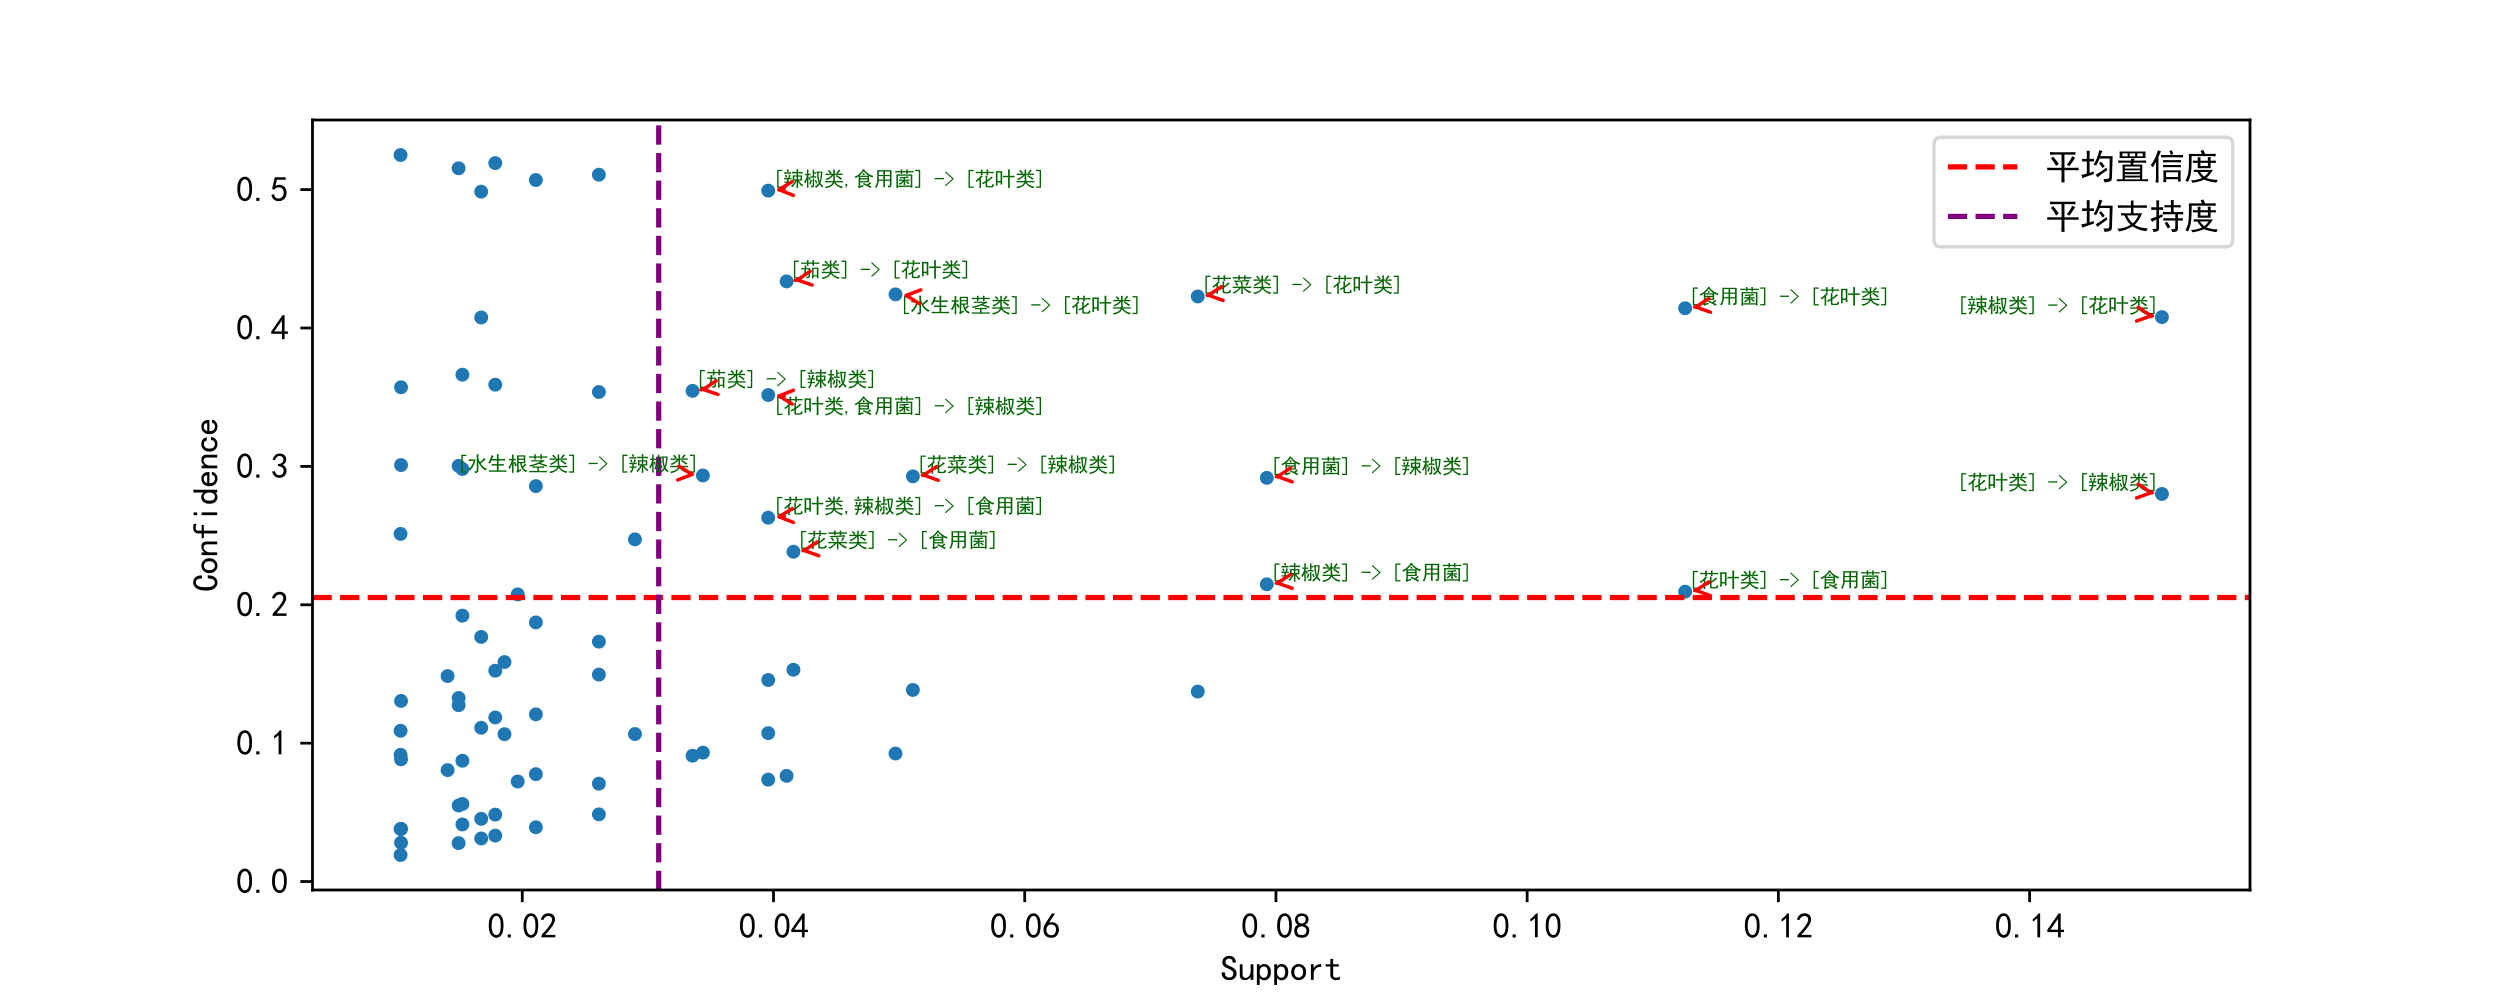 <?xml version="1.0" encoding="utf-8" standalone="no"?>
<!DOCTYPE svg PUBLIC "-//W3C//DTD SVG 1.1//EN"
  "http://www.w3.org/Graphics/SVG/1.1/DTD/svg11.dtd">
<svg xmlns:xlink="http://www.w3.org/1999/xlink" width="720pt" height="288pt" viewBox="0 0 720 288" xmlns="http://www.w3.org/2000/svg" version="1.1">
 <defs>
  <style type="text/css">*{stroke-linejoin: round; stroke-linecap: butt}</style>
 </defs>
 <g id="figure_1">
  <g id="patch_1">
   <path d="M 0 288 
L 720 288 
L 720 0 
L 0 0 
z
" style="fill: #ffffff"/>
  </g>
  <g id="axes_1">
   <g id="patch_2">
    <path d="M 90 256.32 
L 648 256.32 
L 648 34.56 
L 90 34.56 
z
" style="fill: #ffffff"/>
   </g>
   <g id="PathCollection_1">
    <defs>
     <path id="m81c8f31a49" d="M 0 1.5 
C 0.398 1.5 0.779 1.342 1.061 1.061 
C 1.342 0.779 1.5 0.398 1.5 0 
C 1.5 -0.398 1.342 -0.779 1.061 -1.061 
C 0.779 -1.342 0.398 -1.5 0 -1.5 
C -0.398 -1.5 -0.779 -1.342 -1.061 -1.061 
C -1.342 -0.779 -1.5 -0.398 -1.5 0 
C -1.5 0.398 -1.342 0.779 -1.061 1.061 
C -0.779 1.342 -0.398 1.5 0 1.5 
z
" style="stroke: #1f77b4"/>
    </defs>
    <g clip-path="url(#pd0be0d7abf)">
     <use xlink:href="#m81c8f31a49" x="622.636" y="142.253" style="fill: #1f77b4; stroke: #1f77b4"/>
     <use xlink:href="#m81c8f31a49" x="622.636" y="91.322" style="fill: #1f77b4; stroke: #1f77b4"/>
     <use xlink:href="#m81c8f31a49" x="257.905" y="217.02" style="fill: #1f77b4; stroke: #1f77b4"/>
     <use xlink:href="#m81c8f31a49" x="257.905" y="84.781" style="fill: #1f77b4; stroke: #1f77b4"/>
     <use xlink:href="#m81c8f31a49" x="202.438" y="216.759" style="fill: #1f77b4; stroke: #1f77b4"/>
     <use xlink:href="#m81c8f31a49" x="202.438" y="136.937" style="fill: #1f77b4; stroke: #1f77b4"/>
     <use xlink:href="#m81c8f31a49" x="145.292" y="211.442" style="fill: #1f77b4; stroke: #1f77b4"/>
     <use xlink:href="#m81c8f31a49" x="145.292" y="190.672" style="fill: #1f77b4; stroke: #1f77b4"/>
     <use xlink:href="#m81c8f31a49" x="182.867" y="211.396" style="fill: #1f77b4; stroke: #1f77b4"/>
     <use xlink:href="#m81c8f31a49" x="182.867" y="155.34" style="fill: #1f77b4; stroke: #1f77b4"/>
     <use xlink:href="#m81c8f31a49" x="142.636" y="206.629" style="fill: #1f77b4; stroke: #1f77b4"/>
     <use xlink:href="#m81c8f31a49" x="142.636" y="110.788" style="fill: #1f77b4; stroke: #1f77b4"/>
     <use xlink:href="#m81c8f31a49" x="142.636" y="46.971" style="fill: #1f77b4; stroke: #1f77b4"/>
     <use xlink:href="#m81c8f31a49" x="142.636" y="240.649" style="fill: #1f77b4; stroke: #1f77b4"/>
     <use xlink:href="#m81c8f31a49" x="142.636" y="234.61" style="fill: #1f77b4; stroke: #1f77b4"/>
     <use xlink:href="#m81c8f31a49" x="142.636" y="193.169" style="fill: #1f77b4; stroke: #1f77b4"/>
     <use xlink:href="#m81c8f31a49" x="132.082" y="201.024" style="fill: #1f77b4; stroke: #1f77b4"/>
     <use xlink:href="#m81c8f31a49" x="132.082" y="134.178" style="fill: #1f77b4; stroke: #1f77b4"/>
     <use xlink:href="#m81c8f31a49" x="132.082" y="48.467" style="fill: #1f77b4; stroke: #1f77b4"/>
     <use xlink:href="#m81c8f31a49" x="132.082" y="242.813" style="fill: #1f77b4; stroke: #1f77b4"/>
     <use xlink:href="#m81c8f31a49" x="132.082" y="231.986" style="fill: #1f77b4; stroke: #1f77b4"/>
     <use xlink:href="#m81c8f31a49" x="132.082" y="203.094" style="fill: #1f77b4; stroke: #1f77b4"/>
     <use xlink:href="#m81c8f31a49" x="115.498" y="201.864" style="fill: #1f77b4; stroke: #1f77b4"/>
     <use xlink:href="#m81c8f31a49" x="115.498" y="111.534" style="fill: #1f77b4; stroke: #1f77b4"/>
     <use xlink:href="#m81c8f31a49" x="115.498" y="133.935" style="fill: #1f77b4; stroke: #1f77b4"/>
     <use xlink:href="#m81c8f31a49" x="115.498" y="238.71" style="fill: #1f77b4; stroke: #1f77b4"/>
     <use xlink:href="#m81c8f31a49" x="115.498" y="242.712" style="fill: #1f77b4; stroke: #1f77b4"/>
     <use xlink:href="#m81c8f31a49" x="115.498" y="218.688" style="fill: #1f77b4; stroke: #1f77b4"/>
     <use xlink:href="#m81c8f31a49" x="485.321" y="170.402" style="fill: #1f77b4; stroke: #1f77b4"/>
     <use xlink:href="#m81c8f31a49" x="485.321" y="88.772" style="fill: #1f77b4; stroke: #1f77b4"/>
     <use xlink:href="#m81c8f31a49" x="364.842" y="137.618" style="fill: #1f77b4; stroke: #1f77b4"/>
     <use xlink:href="#m81c8f31a49" x="364.842" y="168.278" style="fill: #1f77b4; stroke: #1f77b4"/>
     <use xlink:href="#m81c8f31a49" x="221.245" y="113.767" style="fill: #1f77b4; stroke: #1f77b4"/>
     <use xlink:href="#m81c8f31a49" x="221.245" y="149.099" style="fill: #1f77b4; stroke: #1f77b4"/>
     <use xlink:href="#m81c8f31a49" x="221.245" y="54.902" style="fill: #1f77b4; stroke: #1f77b4"/>
     <use xlink:href="#m81c8f31a49" x="221.245" y="224.535" style="fill: #1f77b4; stroke: #1f77b4"/>
     <use xlink:href="#m81c8f31a49" x="221.245" y="195.836" style="fill: #1f77b4; stroke: #1f77b4"/>
     <use xlink:href="#m81c8f31a49" x="221.245" y="211.144" style="fill: #1f77b4; stroke: #1f77b4"/>
     <use xlink:href="#m81c8f31a49" x="344.955" y="199.175" style="fill: #1f77b4; stroke: #1f77b4"/>
     <use xlink:href="#m81c8f31a49" x="344.955" y="85.385" style="fill: #1f77b4; stroke: #1f77b4"/>
     <use xlink:href="#m81c8f31a49" x="262.91" y="198.707" style="fill: #1f77b4; stroke: #1f77b4"/>
     <use xlink:href="#m81c8f31a49" x="262.91" y="137.185" style="fill: #1f77b4; stroke: #1f77b4"/>
     <use xlink:href="#m81c8f31a49" x="228.512" y="192.89" style="fill: #1f77b4; stroke: #1f77b4"/>
     <use xlink:href="#m81c8f31a49" x="228.512" y="158.902" style="fill: #1f77b4; stroke: #1f77b4"/>
     <use xlink:href="#m81c8f31a49" x="172.478" y="184.789" style="fill: #1f77b4; stroke: #1f77b4"/>
     <use xlink:href="#m81c8f31a49" x="172.478" y="112.899" style="fill: #1f77b4; stroke: #1f77b4"/>
     <use xlink:href="#m81c8f31a49" x="172.478" y="50.32" style="fill: #1f77b4; stroke: #1f77b4"/>
     <use xlink:href="#m81c8f31a49" x="172.478" y="234.532" style="fill: #1f77b4; stroke: #1f77b4"/>
     <use xlink:href="#m81c8f31a49" x="172.478" y="225.702" style="fill: #1f77b4; stroke: #1f77b4"/>
     <use xlink:href="#m81c8f31a49" x="172.478" y="194.279" style="fill: #1f77b4; stroke: #1f77b4"/>
     <use xlink:href="#m81c8f31a49" x="154.333" y="179.249" style="fill: #1f77b4; stroke: #1f77b4"/>
     <use xlink:href="#m81c8f31a49" x="154.333" y="139.995" style="fill: #1f77b4; stroke: #1f77b4"/>
     <use xlink:href="#m81c8f31a49" x="154.333" y="51.845" style="fill: #1f77b4; stroke: #1f77b4"/>
     <use xlink:href="#m81c8f31a49" x="154.333" y="238.252" style="fill: #1f77b4; stroke: #1f77b4"/>
     <use xlink:href="#m81c8f31a49" x="154.333" y="222.965" style="fill: #1f77b4; stroke: #1f77b4"/>
     <use xlink:href="#m81c8f31a49" x="154.333" y="205.734" style="fill: #1f77b4; stroke: #1f77b4"/>
     <use xlink:href="#m81c8f31a49" x="133.169" y="177.305" style="fill: #1f77b4; stroke: #1f77b4"/>
     <use xlink:href="#m81c8f31a49" x="133.169" y="107.909" style="fill: #1f77b4; stroke: #1f77b4"/>
     <use xlink:href="#m81c8f31a49" x="133.169" y="135.074" style="fill: #1f77b4; stroke: #1f77b4"/>
     <use xlink:href="#m81c8f31a49" x="133.169" y="231.545" style="fill: #1f77b4; stroke: #1f77b4"/>
     <use xlink:href="#m81c8f31a49" x="133.169" y="237.436" style="fill: #1f77b4; stroke: #1f77b4"/>
     <use xlink:href="#m81c8f31a49" x="133.169" y="219.096" style="fill: #1f77b4; stroke: #1f77b4"/>
     <use xlink:href="#m81c8f31a49" x="226.542" y="223.449" style="fill: #1f77b4; stroke: #1f77b4"/>
     <use xlink:href="#m81c8f31a49" x="226.542" y="81.042" style="fill: #1f77b4; stroke: #1f77b4"/>
     <use xlink:href="#m81c8f31a49" x="149.107" y="225.083" style="fill: #1f77b4; stroke: #1f77b4"/>
     <use xlink:href="#m81c8f31a49" x="149.107" y="171.185" style="fill: #1f77b4; stroke: #1f77b4"/>
     <use xlink:href="#m81c8f31a49" x="199.458" y="217.648" style="fill: #1f77b4; stroke: #1f77b4"/>
     <use xlink:href="#m81c8f31a49" x="199.458" y="112.57" style="fill: #1f77b4; stroke: #1f77b4"/>
     <use xlink:href="#m81c8f31a49" x="128.905" y="194.702" style="fill: #1f77b4; stroke: #1f77b4"/>
     <use xlink:href="#m81c8f31a49" x="128.905" y="221.788" style="fill: #1f77b4; stroke: #1f77b4"/>
     <use xlink:href="#m81c8f31a49" x="115.364" y="217.385" style="fill: #1f77b4; stroke: #1f77b4"/>
     <use xlink:href="#m81c8f31a49" x="115.364" y="153.767" style="fill: #1f77b4; stroke: #1f77b4"/>
     <use xlink:href="#m81c8f31a49" x="115.364" y="44.64" style="fill: #1f77b4; stroke: #1f77b4"/>
     <use xlink:href="#m81c8f31a49" x="115.364" y="246.24" style="fill: #1f77b4; stroke: #1f77b4"/>
     <use xlink:href="#m81c8f31a49" x="115.364" y="238.764" style="fill: #1f77b4; stroke: #1f77b4"/>
     <use xlink:href="#m81c8f31a49" x="115.364" y="210.466" style="fill: #1f77b4; stroke: #1f77b4"/>
     <use xlink:href="#m81c8f31a49" x="138.585" y="209.594" style="fill: #1f77b4; stroke: #1f77b4"/>
     <use xlink:href="#m81c8f31a49" x="138.585" y="91.437" style="fill: #1f77b4; stroke: #1f77b4"/>
     <use xlink:href="#m81c8f31a49" x="138.585" y="55.194" style="fill: #1f77b4; stroke: #1f77b4"/>
     <use xlink:href="#m81c8f31a49" x="138.585" y="241.48" style="fill: #1f77b4; stroke: #1f77b4"/>
     <use xlink:href="#m81c8f31a49" x="138.585" y="235.82" style="fill: #1f77b4; stroke: #1f77b4"/>
     <use xlink:href="#m81c8f31a49" x="138.585" y="183.434" style="fill: #1f77b4; stroke: #1f77b4"/>
    </g>
   </g>
   <g id="matplotlib.axis_1">
    <g id="xtick_1">
     <g id="line2d_1">
      <defs>
       <path id="m56c66529ac" d="M 0 0 
L 0 3.5 
" style="stroke: #000000; stroke-width: 0.8"/>
      </defs>
      <g>
       <use xlink:href="#m56c66529ac" x="150.416" y="256.32" style="stroke: #000000; stroke-width: 0.8"/>
      </g>
     </g>
     <g id="text_1">
      <!-- 0.02 -->
      <g transform="translate(140.416 270.195) scale(0.1 -0.1)">
       <defs>
        <path id="SimHei-30" d="M 225 2537 
Q 250 3200 412 3587 
Q 575 3975 875 4225 
Q 1175 4475 1612 4475 
Q 2050 4475 2375 4112 
Q 2700 3750 2800 3200 
Q 2900 2650 2862 1937 
Q 2825 1225 2612 775 
Q 2400 325 1975 150 
Q 1550 -25 1125 187 
Q 700 400 525 750 
Q 350 1100 275 1487 
Q 200 1875 225 2537 
z
M 750 2687 
Q 675 2000 800 1462 
Q 925 925 1212 700 
Q 1500 475 1800 612 
Q 2100 750 2237 1162 
Q 2375 1575 2375 2062 
Q 2375 2550 2337 2950 
Q 2300 3350 2112 3675 
Q 1925 4000 1612 4012 
Q 1300 4025 1062 3700 
Q 825 3375 750 2687 
z
" transform="scale(0.016)"/>
        <path id="SimHei-2e" d="M 1075 125 
L 500 125 
L 500 675 
L 1075 675 
L 1075 125 
z
" transform="scale(0.016)"/>
        <path id="SimHei-32" d="M 300 250 
Q 325 625 650 925 
Q 975 1225 1475 1862 
Q 1975 2500 2125 2850 
Q 2275 3200 2237 3450 
Q 2200 3700 2000 3862 
Q 1800 4025 1537 4000 
Q 1275 3975 1037 3800 
Q 800 3625 675 3275 
L 200 3350 
Q 400 3925 712 4187 
Q 1025 4450 1450 4475 
Q 1700 4500 1900 4462 
Q 2100 4425 2312 4287 
Q 2525 4150 2662 3875 
Q 2800 3600 2762 3212 
Q 2725 2825 2375 2287 
Q 2025 1750 1025 600 
L 2825 600 
L 2825 150 
L 300 150 
L 300 250 
z
" transform="scale(0.016)"/>
       </defs>
       <use xlink:href="#SimHei-30"/>
       <use xlink:href="#SimHei-2e" x="50"/>
       <use xlink:href="#SimHei-30" x="100"/>
       <use xlink:href="#SimHei-32" x="150"/>
      </g>
     </g>
    </g>
    <g id="xtick_2">
     <g id="line2d_2">
      <g>
       <use xlink:href="#m56c66529ac" x="222.767" y="256.32" style="stroke: #000000; stroke-width: 0.8"/>
      </g>
     </g>
     <g id="text_2">
      <!-- 0.04 -->
      <g transform="translate(212.767 270.195) scale(0.1 -0.1)">
       <defs>
        <path id="SimHei-34" d="M 2000 1100 
L 75 1100 
L 75 1525 
L 2100 4450 
L 2475 4450 
L 2475 1525 
L 3075 1525 
L 3075 1100 
L 2475 1100 
L 2475 150 
L 2000 150 
L 2000 1100 
z
M 2000 1525 
L 2000 3500 
L 600 1525 
L 2000 1525 
z
" transform="scale(0.016)"/>
       </defs>
       <use xlink:href="#SimHei-30"/>
       <use xlink:href="#SimHei-2e" x="50"/>
       <use xlink:href="#SimHei-30" x="100"/>
       <use xlink:href="#SimHei-34" x="150"/>
      </g>
     </g>
    </g>
    <g id="xtick_3">
     <g id="line2d_3">
      <g>
       <use xlink:href="#m56c66529ac" x="295.118" y="256.32" style="stroke: #000000; stroke-width: 0.8"/>
      </g>
     </g>
     <g id="text_3">
      <!-- 0.06 -->
      <g transform="translate(285.118 270.195) scale(0.1 -0.1)">
       <defs>
        <path id="SimHei-36" d="M 250 1612 
Q 275 1975 387 2225 
Q 500 2475 725 2850 
L 1750 4450 
L 2325 4450 
L 1275 2800 
Q 1950 2975 2350 2750 
Q 2750 2525 2887 2237 
Q 3025 1950 3037 1612 
Q 3050 1275 2937 950 
Q 2825 625 2537 362 
Q 2250 100 1737 75 
Q 1225 50 862 262 
Q 500 475 362 862 
Q 225 1250 250 1612 
z
M 1025 787 
Q 1250 550 1625 525 
Q 2000 500 2250 775 
Q 2500 1050 2500 1575 
Q 2500 2100 2187 2300 
Q 1875 2500 1487 2450 
Q 1100 2400 925 2075 
Q 750 1750 775 1387 
Q 800 1025 1025 787 
z
" transform="scale(0.016)"/>
       </defs>
       <use xlink:href="#SimHei-30"/>
       <use xlink:href="#SimHei-2e" x="50"/>
       <use xlink:href="#SimHei-30" x="100"/>
       <use xlink:href="#SimHei-36" x="150"/>
      </g>
     </g>
    </g>
    <g id="xtick_4">
     <g id="line2d_4">
      <g>
       <use xlink:href="#m56c66529ac" x="367.469" y="256.32" style="stroke: #000000; stroke-width: 0.8"/>
      </g>
     </g>
     <g id="text_4">
      <!-- 0.08 -->
      <g transform="translate(357.469 270.195) scale(0.1 -0.1)">
       <defs>
        <path id="SimHei-38" d="M 175 1375 
Q 175 1675 325 1962 
Q 475 2250 825 2425 
Q 525 2600 425 2812 
Q 325 3025 312 3300 
Q 300 3575 387 3775 
Q 475 3975 650 4150 
Q 825 4325 1037 4387 
Q 1250 4450 1500 4450 
Q 1750 4450 1950 4400 
Q 2150 4350 2375 4187 
Q 2600 4025 2700 3725 
Q 2800 3425 2687 3025 
Q 2575 2625 2100 2400 
Q 2525 2275 2700 2012 
Q 2875 1750 2875 1375 
Q 2875 1000 2762 775 
Q 2650 550 2512 400 
Q 2375 250 2137 162 
Q 1900 75 1537 75 
Q 1175 75 912 162 
Q 650 250 475 425 
Q 300 600 237 837 
Q 175 1075 175 1375 
z
M 687 1400 
Q 675 1100 787 875 
Q 900 650 1200 587 
Q 1500 525 1825 600 
Q 2150 675 2275 950 
Q 2400 1225 2362 1500 
Q 2325 1775 2050 1962 
Q 1775 2150 1450 2125 
Q 1125 2100 912 1900 
Q 700 1700 687 1400 
z
M 775 3350 
Q 775 3100 950 2875 
Q 1125 2650 1500 2650 
Q 1875 2650 2062 2875 
Q 2250 3100 2237 3412 
Q 2225 3725 2012 3875 
Q 1800 4025 1437 4000 
Q 1075 3975 925 3787 
Q 775 3600 775 3350 
z
" transform="scale(0.016)"/>
       </defs>
       <use xlink:href="#SimHei-30"/>
       <use xlink:href="#SimHei-2e" x="50"/>
       <use xlink:href="#SimHei-30" x="100"/>
       <use xlink:href="#SimHei-38" x="150"/>
      </g>
     </g>
    </g>
    <g id="xtick_5">
     <g id="line2d_5">
      <g>
       <use xlink:href="#m56c66529ac" x="439.82" y="256.32" style="stroke: #000000; stroke-width: 0.8"/>
      </g>
     </g>
     <g id="text_5">
      <!-- 0.10 -->
      <g transform="translate(429.82 270.195) scale(0.1 -0.1)">
       <defs>
        <path id="SimHei-31" d="M 1400 3600 
Q 1075 3275 575 2975 
L 575 3450 
Q 1200 3875 1600 4450 
L 1900 4450 
L 1900 150 
L 1400 150 
L 1400 3600 
z
" transform="scale(0.016)"/>
       </defs>
       <use xlink:href="#SimHei-30"/>
       <use xlink:href="#SimHei-2e" x="50"/>
       <use xlink:href="#SimHei-31" x="100"/>
       <use xlink:href="#SimHei-30" x="150"/>
      </g>
     </g>
    </g>
    <g id="xtick_6">
     <g id="line2d_6">
      <g>
       <use xlink:href="#m56c66529ac" x="512.171" y="256.32" style="stroke: #000000; stroke-width: 0.8"/>
      </g>
     </g>
     <g id="text_6">
      <!-- 0.12 -->
      <g transform="translate(502.171 270.195) scale(0.1 -0.1)">
       <use xlink:href="#SimHei-30"/>
       <use xlink:href="#SimHei-2e" x="50"/>
       <use xlink:href="#SimHei-31" x="100"/>
       <use xlink:href="#SimHei-32" x="150"/>
      </g>
     </g>
    </g>
    <g id="xtick_7">
     <g id="line2d_7">
      <g>
       <use xlink:href="#m56c66529ac" x="584.522" y="256.32" style="stroke: #000000; stroke-width: 0.8"/>
      </g>
     </g>
     <g id="text_7">
      <!-- 0.14 -->
      <g transform="translate(574.522 270.195) scale(0.1 -0.1)">
       <use xlink:href="#SimHei-30"/>
       <use xlink:href="#SimHei-2e" x="50"/>
       <use xlink:href="#SimHei-31" x="100"/>
       <use xlink:href="#SimHei-34" x="150"/>
      </g>
     </g>
    </g>
    <g id="text_8">
     <!-- Support -->
     <g transform="translate(351.5 282.398) scale(0.1 -0.1)">
      <defs>
       <path id="SimHei-53" d="M 2900 1325 
Q 2900 750 2537 412 
Q 2175 75 1550 75 
Q 925 75 575 425 
Q 225 775 225 1300 
L 225 1475 
L 800 1475 
L 800 1325 
Q 800 950 1025 750 
Q 1250 550 1550 550 
Q 1950 550 2137 762 
Q 2325 975 2325 1275 
Q 2325 1525 2100 1737 
Q 1875 1950 1450 2125 
Q 850 2350 587 2625 
Q 325 2900 325 3275 
Q 325 3800 687 4125 
Q 1050 4450 1550 4450 
Q 2200 4450 2487 4062 
Q 2775 3675 2775 3225 
L 2200 3225 
Q 2225 3500 2050 3725 
Q 1875 3950 1550 3950 
Q 1250 3950 1075 3787 
Q 900 3625 900 3350 
Q 900 3125 1037 2962 
Q 1175 2800 1750 2575 
Q 2300 2350 2600 2037 
Q 2900 1725 2900 1325 
z
" transform="scale(0.016)"/>
       <path id="SimHei-75" d="M 2800 125 
L 2300 125 
L 2300 650 
Q 2100 375 1862 225 
Q 1625 75 1250 75 
Q 800 75 575 325 
Q 350 575 350 950 
L 350 2925 
L 850 2925 
L 850 1125 
Q 850 825 1000 650 
Q 1150 475 1400 475 
Q 1725 475 2012 812 
Q 2300 1150 2300 1650 
L 2300 2925 
L 2800 2925 
L 2800 125 
z
" transform="scale(0.016)"/>
       <path id="SimHei-70" d="M 2825 1525 
Q 2825 800 2475 425 
Q 2125 50 1625 50 
Q 1350 50 1150 162 
Q 950 275 800 500 
L 800 -800 
L 300 -800 
L 300 2925 
L 800 2925 
L 800 2550 
Q 950 2775 1150 2875 
Q 1350 2975 1625 2975 
Q 2125 2975 2475 2612 
Q 2825 2250 2825 1525 
z
M 2275 1525 
Q 2275 2000 2087 2262 
Q 1900 2525 1525 2525 
Q 1225 2525 1012 2262 
Q 800 2000 800 1525 
Q 800 1050 1012 775 
Q 1225 500 1525 500 
Q 1900 500 2087 775 
Q 2275 1050 2275 1525 
z
" transform="scale(0.016)"/>
       <path id="SimHei-6f" d="M 2925 1525 
Q 2925 875 2525 475 
Q 2125 75 1575 75 
Q 1025 75 625 475 
Q 225 875 225 1525 
Q 225 2175 625 2575 
Q 1025 2975 1575 2975 
Q 2125 2975 2525 2575 
Q 2925 2175 2925 1525 
z
M 2375 1525 
Q 2375 2025 2125 2275 
Q 1875 2525 1575 2525 
Q 1275 2525 1025 2275 
Q 775 2025 775 1525 
Q 775 1025 1025 775 
Q 1275 525 1575 525 
Q 1875 525 2125 775 
Q 2375 1025 2375 1525 
z
" transform="scale(0.016)"/>
       <path id="SimHei-72" d="M 2500 2425 
Q 2025 2500 1700 2287 
Q 1375 2075 1150 1550 
L 1150 125 
L 650 125 
L 650 2925 
L 1150 2925 
L 1150 2200 
Q 1375 2600 1712 2787 
Q 2050 2975 2500 2975 
L 2500 2425 
z
" transform="scale(0.016)"/>
       <path id="SimHei-74" d="M 2750 200 
Q 2625 150 2462 112 
Q 2300 75 2025 75 
Q 1575 75 1300 325 
Q 1025 575 1025 1025 
L 1025 2525 
L 175 2525 
L 175 2925 
L 1025 2925 
L 1025 3900 
L 1525 3900 
L 1525 2925 
L 2550 2925 
L 2550 2525 
L 1525 2525 
L 1525 1000 
Q 1525 800 1625 662 
Q 1725 525 2000 525 
Q 2275 525 2450 575 
Q 2625 625 2750 700 
L 2750 200 
z
" transform="scale(0.016)"/>
      </defs>
      <use xlink:href="#SimHei-53"/>
      <use xlink:href="#SimHei-75" x="50"/>
      <use xlink:href="#SimHei-70" x="100"/>
      <use xlink:href="#SimHei-70" x="150"/>
      <use xlink:href="#SimHei-6f" x="200"/>
      <use xlink:href="#SimHei-72" x="250"/>
      <use xlink:href="#SimHei-74" x="300"/>
     </g>
    </g>
   </g>
   <g id="matplotlib.axis_2">
    <g id="ytick_1">
     <g id="line2d_8">
      <defs>
       <path id="m9f1a59aa1a" d="M 0 0 
L -3.5 0 
" style="stroke: #000000; stroke-width: 0.8"/>
      </defs>
      <g>
       <use xlink:href="#m9f1a59aa1a" x="90" y="253.886" style="stroke: #000000; stroke-width: 0.8"/>
      </g>
     </g>
     <g id="text_9">
      <!-- 0.0 -->
      <g transform="translate(68 257.323) scale(0.1 -0.1)">
       <use xlink:href="#SimHei-30"/>
       <use xlink:href="#SimHei-2e" x="50"/>
       <use xlink:href="#SimHei-30" x="100"/>
      </g>
     </g>
    </g>
    <g id="ytick_2">
     <g id="line2d_9">
      <g>
       <use xlink:href="#m9f1a59aa1a" x="90" y="214.031" style="stroke: #000000; stroke-width: 0.8"/>
      </g>
     </g>
     <g id="text_10">
      <!-- 0.1 -->
      <g transform="translate(68 217.468) scale(0.1 -0.1)">
       <use xlink:href="#SimHei-30"/>
       <use xlink:href="#SimHei-2e" x="50"/>
       <use xlink:href="#SimHei-31" x="100"/>
      </g>
     </g>
    </g>
    <g id="ytick_3">
     <g id="line2d_10">
      <g>
       <use xlink:href="#m9f1a59aa1a" x="90" y="174.176" style="stroke: #000000; stroke-width: 0.8"/>
      </g>
     </g>
     <g id="text_11">
      <!-- 0.2 -->
      <g transform="translate(68 177.614) scale(0.1 -0.1)">
       <use xlink:href="#SimHei-30"/>
       <use xlink:href="#SimHei-2e" x="50"/>
       <use xlink:href="#SimHei-32" x="100"/>
      </g>
     </g>
    </g>
    <g id="ytick_4">
     <g id="line2d_11">
      <g>
       <use xlink:href="#m9f1a59aa1a" x="90" y="134.321" style="stroke: #000000; stroke-width: 0.8"/>
      </g>
     </g>
     <g id="text_12">
      <!-- 0.3 -->
      <g transform="translate(68 137.759) scale(0.1 -0.1)">
       <defs>
        <path id="SimHei-33" d="M 250 1225 
L 700 1300 
Q 800 975 1025 762 
Q 1250 550 1587 562 
Q 1925 575 2125 837 
Q 2325 1100 2300 1437 
Q 2275 1775 2037 1962 
Q 1800 2150 1275 2225 
L 1275 2550 
Q 1800 2600 2037 2825 
Q 2275 3050 2250 3412 
Q 2225 3775 1925 3937 
Q 1625 4100 1287 3975 
Q 950 3850 750 3275 
L 300 3350 
Q 450 3800 712 4100 
Q 975 4400 1425 4450 
Q 1875 4500 2212 4337 
Q 2550 4175 2687 3837 
Q 2825 3500 2725 3100 
Q 2625 2700 2150 2400 
Q 2500 2250 2687 1950 
Q 2875 1650 2812 1162 
Q 2750 675 2375 375 
Q 2000 75 1525 87 
Q 1050 100 700 387 
Q 350 675 250 1225 
z
" transform="scale(0.016)"/>
       </defs>
       <use xlink:href="#SimHei-30"/>
       <use xlink:href="#SimHei-2e" x="50"/>
       <use xlink:href="#SimHei-33" x="100"/>
      </g>
     </g>
    </g>
    <g id="ytick_5">
     <g id="line2d_12">
      <g>
       <use xlink:href="#m9f1a59aa1a" x="90" y="94.466" style="stroke: #000000; stroke-width: 0.8"/>
      </g>
     </g>
     <g id="text_13">
      <!-- 0.4 -->
      <g transform="translate(68 97.904) scale(0.1 -0.1)">
       <use xlink:href="#SimHei-30"/>
       <use xlink:href="#SimHei-2e" x="50"/>
       <use xlink:href="#SimHei-34" x="100"/>
      </g>
     </g>
    </g>
    <g id="ytick_6">
     <g id="line2d_13">
      <g>
       <use xlink:href="#m9f1a59aa1a" x="90" y="54.611" style="stroke: #000000; stroke-width: 0.8"/>
      </g>
     </g>
     <g id="text_14">
      <!-- 0.5 -->
      <g transform="translate(68 58.049) scale(0.1 -0.1)">
       <defs>
        <path id="SimHei-35" d="M 550 1325 
Q 725 650 1150 575 
Q 1575 500 1837 662 
Q 2100 825 2212 1087 
Q 2325 1350 2312 1675 
Q 2300 2000 2137 2225 
Q 1975 2450 1725 2525 
Q 1475 2600 1162 2525 
Q 850 2450 650 2175 
L 225 2225 
Q 275 2375 700 4375 
L 2675 4375 
L 2675 3925 
L 1075 3925 
Q 950 3250 825 2850 
Q 1200 3025 1525 3012 
Q 1850 3000 2150 2862 
Q 2450 2725 2587 2487 
Q 2725 2250 2787 2012 
Q 2850 1775 2837 1500 
Q 2825 1225 2725 937 
Q 2625 650 2425 462 
Q 2225 275 1937 162 
Q 1650 50 1275 75 
Q 900 100 562 350 
Q 225 600 100 1200 
L 550 1325 
z
" transform="scale(0.016)"/>
       </defs>
       <use xlink:href="#SimHei-30"/>
       <use xlink:href="#SimHei-2e" x="50"/>
       <use xlink:href="#SimHei-35" x="100"/>
      </g>
     </g>
    </g>
    <g id="text_15">
     <!-- Confidence -->
     <g transform="translate(62.75 170.44) rotate(-90) scale(0.1 -0.1)">
      <defs>
       <path id="SimHei-43" d="M 2975 1825 
Q 2950 875 2575 475 
Q 2200 75 1675 75 
Q 1075 75 650 562 
Q 225 1050 225 2125 
Q 225 3300 637 3875 
Q 1050 4450 1700 4450 
Q 2250 4450 2612 4037 
Q 2975 3625 2950 2875 
L 2400 2875 
Q 2400 3425 2225 3700 
Q 2050 3975 1700 3975 
Q 1300 3975 1062 3562 
Q 825 3150 825 2175 
Q 825 1275 1062 912 
Q 1300 550 1675 550 
Q 1950 550 2175 812 
Q 2400 1075 2400 1825 
L 2975 1825 
z
" transform="scale(0.016)"/>
       <path id="SimHei-6e" d="M 2800 125 
L 2300 125 
L 2300 1925 
Q 2300 2225 2150 2400 
Q 2000 2575 1750 2575 
Q 1425 2575 1137 2237 
Q 850 1900 850 1400 
L 850 125 
L 350 125 
L 350 2925 
L 850 2925 
L 850 2400 
Q 1050 2675 1287 2825 
Q 1525 2975 1900 2975 
Q 2350 2975 2575 2725 
Q 2800 2475 2800 2100 
L 2800 125 
z
" transform="scale(0.016)"/>
       <path id="SimHei-66" d="M 2850 3825 
Q 2725 3900 2550 3950 
Q 2375 4000 2100 4000 
Q 1825 4000 1725 3862 
Q 1625 3725 1625 3525 
L 1625 2925 
L 2650 2925 
L 2650 2525 
L 1625 2525 
L 1625 125 
L 1125 125 
L 1125 2525 
L 275 2525 
L 275 2925 
L 1125 2925 
L 1125 3500 
Q 1125 3950 1400 4200 
Q 1675 4450 2125 4450 
Q 2400 4450 2562 4412 
Q 2725 4375 2850 4325 
L 2850 3825 
z
" transform="scale(0.016)"/>
       <path id="SimHei-69" d="M 1800 3725 
L 1300 3725 
L 1300 4375 
L 1800 4375 
L 1800 3725 
z
M 1800 125 
L 1300 125 
L 1300 2925 
L 1800 2925 
L 1800 125 
z
" transform="scale(0.016)"/>
       <path id="SimHei-64" d="M 2750 125 
L 2250 125 
L 2250 500 
Q 2100 275 1900 175 
Q 1700 75 1425 75 
Q 925 75 575 437 
Q 225 800 225 1525 
Q 225 2250 575 2625 
Q 925 3000 1425 3000 
Q 1700 3000 1900 2887 
Q 2100 2775 2250 2550 
L 2250 4400 
L 2750 4400 
L 2750 125 
z
M 2250 1525 
Q 2250 2000 2037 2275 
Q 1825 2550 1525 2550 
Q 1150 2550 962 2275 
Q 775 2000 775 1525 
Q 775 1050 962 787 
Q 1150 525 1525 525 
Q 1825 525 2037 787 
Q 2250 1050 2250 1525 
z
" transform="scale(0.016)"/>
       <path id="SimHei-65" d="M 2850 1075 
Q 2800 625 2450 350 
Q 2100 75 1625 75 
Q 1025 75 637 462 
Q 250 850 250 1525 
Q 250 2200 637 2587 
Q 1025 2975 1625 2975 
Q 2150 2975 2487 2637 
Q 2825 2300 2825 1525 
L 800 1525 
Q 800 975 1037 750 
Q 1275 525 1625 525 
Q 1900 525 2075 662 
Q 2250 800 2300 1075 
L 2850 1075 
z
M 2250 1925 
Q 2200 2275 2025 2412 
Q 1850 2550 1575 2550 
Q 1325 2550 1125 2412 
Q 925 2275 825 1925 
L 2250 1925 
z
" transform="scale(0.016)"/>
       <path id="SimHei-63" d="M 2850 1250 
Q 2850 725 2487 400 
Q 2125 75 1575 75 
Q 1025 75 625 462 
Q 225 850 225 1525 
Q 225 2200 625 2587 
Q 1025 2975 1575 2975 
Q 2125 2975 2450 2687 
Q 2775 2400 2775 2000 
L 2225 2000 
Q 2200 2300 2012 2412 
Q 1825 2525 1575 2525 
Q 1275 2525 1025 2287 
Q 775 2050 775 1525 
Q 775 1000 1025 762 
Q 1275 525 1575 525 
Q 1900 525 2100 700 
Q 2300 875 2300 1250 
L 2850 1250 
z
" transform="scale(0.016)"/>
      </defs>
      <use xlink:href="#SimHei-43"/>
      <use xlink:href="#SimHei-6f" x="50"/>
      <use xlink:href="#SimHei-6e" x="100"/>
      <use xlink:href="#SimHei-66" x="150"/>
      <use xlink:href="#SimHei-69" x="200"/>
      <use xlink:href="#SimHei-64" x="250"/>
      <use xlink:href="#SimHei-65" x="300"/>
      <use xlink:href="#SimHei-6e" x="350"/>
      <use xlink:href="#SimHei-63" x="400"/>
      <use xlink:href="#SimHei-65" x="450"/>
     </g>
    </g>
   </g>
   <g id="line2d_14">
    <path d="M 90 172.085 
L 648 172.085 
" clip-path="url(#pd0be0d7abf)" style="fill: none; stroke-dasharray: 5.55,2.4; stroke-dashoffset: 0; stroke: #ff0000; stroke-width: 1.5"/>
   </g>
   <g id="line2d_15">
    <path d="M 189.704 256.32 
L 189.704 34.56 
" clip-path="url(#pd0be0d7abf)" style="fill: none; stroke-dasharray: 5.55,2.4; stroke-dashoffset: 0; stroke: #800080; stroke-width: 1.5"/>
   </g>
   <g id="patch_3">
    <path d="M 90 256.32 
L 90 34.56 
" style="fill: none; stroke: #000000; stroke-width: 0.8; stroke-linejoin: miter; stroke-linecap: square"/>
   </g>
   <g id="patch_4">
    <path d="M 648 256.32 
L 648 34.56 
" style="fill: none; stroke: #000000; stroke-width: 0.8; stroke-linejoin: miter; stroke-linecap: square"/>
   </g>
   <g id="patch_5">
    <path d="M 90 256.32 
L 648 256.32 
" style="fill: none; stroke: #000000; stroke-width: 0.8; stroke-linejoin: miter; stroke-linecap: square"/>
   </g>
   <g id="patch_6">
    <path d="M 90 34.56 
L 648 34.56 
" style="fill: none; stroke: #000000; stroke-width: 0.8; stroke-linejoin: miter; stroke-linecap: square"/>
   </g>
   <g id="text_16">
    <!-- [花叶类] -&gt; [辣椒类] -->
    <g style="fill: #006400" transform="translate(563.68 140.951) scale(0.058 -0.058)">
     <defs>
      <path id="SimHei-5b" d="M 2825 -525 
L 1250 -525 
L 1250 5050 
L 2825 5050 
L 2825 4650 
L 1675 4650 
L 1675 -125 
L 2825 -125 
L 2825 -525 
z
" transform="scale(0.016)"/>
      <path id="SimHei-82b1" d="M 3950 3275 
Q 3925 2975 3925 2550 
L 3925 1850 
Q 4200 2000 4587 2362 
Q 4975 2725 5150 3000 
Q 5375 2800 5700 2650 
Q 5400 2475 5100 2187 
Q 4800 1900 3925 1300 
L 3925 275 
Q 3925 0 4250 0 
L 5025 0 
Q 5275 0 5375 112 
Q 5475 225 5550 675 
Q 5800 500 6075 450 
Q 5900 -150 5737 -275 
Q 5575 -400 5250 -400 
L 4025 -400 
Q 3450 -400 3450 0 
L 3450 1025 
Q 3200 875 2575 550 
Q 2450 775 2225 975 
Q 2750 1125 3450 1550 
L 3450 2550 
Q 3450 2975 3425 3275 
L 3950 3275 
z
M 2450 4025 
Q 2450 3750 2475 3450 
L 1925 3450 
Q 1950 3750 1950 4025 
L 1250 4025 
Q 825 4025 400 4000 
L 400 4450 
Q 825 4425 1250 4425 
L 1950 4425 
Q 1950 4825 1925 5125 
L 2500 5125 
Q 2450 4825 2450 4425 
L 3725 4425 
L 3725 5175 
L 4250 5175 
Q 4225 4875 4225 4425 
L 5225 4425 
Q 5675 4425 6000 4450 
L 6000 4000 
Q 5675 4025 5225 4025 
L 4225 4025 
Q 4225 3800 4250 3450 
L 3725 3450 
L 3725 4025 
L 2450 4025 
z
M 2650 3075 
Q 2350 2875 2000 2500 
L 2000 325 
Q 2000 -75 2025 -575 
L 1500 -575 
Q 1525 -100 1525 325 
L 1525 2025 
Q 1100 1625 600 1275 
Q 475 1500 300 1700 
Q 725 1925 1312 2487 
Q 1900 3050 2050 3375 
Q 2275 3200 2650 3075 
z
" transform="scale(0.016)"/>
      <path id="SimHei-53f6" d="M 2350 4625 
Q 2325 4100 2325 3600 
L 2325 1475 
Q 2325 950 2350 500 
L 1825 500 
L 1825 1150 
L 875 1150 
L 875 150 
L 350 150 
Q 375 650 375 1125 
L 375 3600 
Q 375 3950 350 4625 
L 2350 4625 
z
M 4150 3200 
L 4150 4450 
Q 4150 4950 4125 5150 
L 4725 5150 
Q 4675 4950 4675 4450 
L 4675 3200 
L 5575 3200 
Q 6050 3200 6175 3225 
L 6175 2725 
Q 6025 2750 5600 2750 
L 4675 2750 
L 4675 275 
Q 4675 -275 4700 -550 
L 4125 -550 
Q 4150 -275 4150 250 
L 4150 2750 
L 3275 2750 
Q 2775 2750 2600 2725 
L 2600 3225 
Q 2775 3200 3250 3200 
L 4150 3200 
z
M 1825 1600 
L 1825 4175 
L 875 4175 
L 875 1600 
L 1825 1600 
z
" transform="scale(0.016)"/>
      <path id="SimHei-7c7b" d="M 2125 3875 
Q 1750 4375 1325 4725 
Q 1525 4875 1675 5050 
L 2525 4225 
Q 2400 4125 2200 3875 
L 3025 3875 
L 3025 4550 
Q 3025 4900 3000 5125 
L 3525 5125 
Q 3500 4850 3500 4550 
L 3500 3875 
L 4325 3875 
Q 4125 4050 4000 4150 
Q 4450 4575 4800 5175 
Q 5000 5000 5275 4825 
Q 5100 4675 4912 4475 
Q 4725 4275 4400 3875 
L 5025 3875 
Q 5425 3875 5900 3900 
L 5900 3450 
Q 5425 3475 5025 3475 
L 3500 3475 
L 3500 3050 
Q 3500 2650 3525 2175 
L 3175 2175 
Q 3475 2075 3675 2000 
Q 3575 1875 3525 1575 
L 5025 1575 
Q 5525 1575 6025 1600 
L 6025 1150 
Q 5550 1175 5050 1175 
L 3675 1175 
Q 4050 600 4712 275 
Q 5375 -50 6050 -175 
Q 5850 -350 5725 -675 
Q 4975 -450 4350 -37 
Q 3725 375 3300 950 
Q 3050 350 2425 -50 
Q 1800 -450 775 -700 
Q 650 -425 475 -225 
Q 1375 -100 2012 225 
Q 2650 550 2900 1175 
L 1625 1175 
Q 1025 1175 525 1150 
L 525 1600 
Q 950 1575 1600 1575 
L 3025 1575 
Q 3075 1825 3100 2175 
L 3000 2175 
Q 3025 2675 3025 3050 
L 3025 3325 
Q 2725 2900 2237 2550 
Q 1750 2200 925 1825 
Q 850 2025 625 2275 
Q 1175 2400 1725 2737 
Q 2275 3075 2600 3475 
L 1550 3475 
Q 1050 3475 600 3425 
L 600 3900 
Q 1075 3875 1550 3875 
L 2125 3875 
z
M 4100 3450 
Q 4850 3000 5800 2350 
Q 5575 2125 5425 1925 
Q 4700 2550 3825 3075 
Q 3975 3250 4100 3450 
z
" transform="scale(0.016)"/>
      <path id="SimHei-5d" d="M 1875 -525 
L 300 -525 
L 300 -125 
L 1450 -125 
L 1450 4650 
L 300 4650 
L 300 5050 
L 1875 5050 
L 1875 -525 
z
" transform="scale(0.016)"/>
      <path id="SimHei-20" transform="scale(0.016)"/>
      <path id="SimHei-2d" d="M 2975 2125 
L 125 2125 
L 125 2525 
L 2975 2525 
L 2975 2125 
z
" transform="scale(0.016)"/>
      <path id="SimHei-3e" d="M 2950 2250 
L 425 -25 
L 200 250 
L 2450 2250 
L 200 4300 
L 450 4550 
L 2950 2250 
z
" transform="scale(0.016)"/>
      <path id="SimHei-8fa3" d="M 4875 1700 
Q 5150 1175 5487 862 
Q 5825 550 6200 400 
Q 5950 125 5850 -100 
Q 5400 250 5150 550 
Q 4900 850 4600 1375 
L 4600 350 
Q 4600 -100 4625 -600 
L 4125 -600 
Q 4150 -100 4150 350 
L 4150 1675 
Q 4000 1125 3600 575 
Q 3200 25 2825 -350 
Q 2675 -125 2400 75 
Q 2650 175 3050 625 
Q 3450 1075 3700 1700 
L 2925 1700 
Q 2950 1975 2950 2550 
Q 2950 3125 2925 3325 
L 4150 3325 
L 4150 3975 
Q 3175 3975 2725 3950 
L 2725 4425 
Q 3225 4400 4150 4400 
Q 4150 4850 4125 5250 
L 4625 5250 
Q 4600 4875 4600 4400 
Q 5700 4400 6050 4425 
L 6050 3925 
Q 5700 3975 4600 3975 
L 4600 3325 
L 5850 3325 
Q 5825 3075 5825 2500 
Q 5825 1950 5850 1700 
L 4875 1700 
z
M 2325 3425 
Q 2125 3050 1950 2525 
Q 2225 2525 2550 2550 
L 2550 2075 
Q 2125 2125 1700 2125 
Q 1700 1700 1650 1375 
Q 2125 1375 2550 1400 
L 2550 950 
Q 2125 1000 1650 1000 
Q 1475 375 1337 87 
Q 1200 -200 850 -625 
Q 650 -425 425 -250 
Q 700 -75 900 287 
Q 1100 650 1150 1000 
Q 725 1000 350 975 
L 350 1400 
Q 725 1375 1175 1375 
Q 1200 1700 1200 2125 
Q 650 2125 275 2075 
L 275 2550 
Q 650 2525 950 2525 
L 1550 2525 
Q 1700 2975 1800 3575 
Q 2075 3475 2325 3425 
z
M 1725 4275 
Q 2100 4275 2450 4300 
L 2450 3800 
Q 2100 3850 1725 3850 
L 1000 3850 
Q 675 3850 300 3800 
L 300 4300 
Q 675 4275 1000 4275 
L 1725 4275 
z
M 5375 2075 
L 5375 2950 
L 4600 2950 
L 4600 2075 
L 5375 2075 
z
M 4150 2075 
L 4150 2950 
L 3425 2950 
L 3425 2075 
L 4150 2075 
z
M 1525 5225 
Q 1725 4725 1800 4500 
Q 1575 4450 1300 4350 
Q 1275 4575 1050 5075 
Q 1325 5150 1525 5225 
z
M 925 3550 
Q 1025 3350 1275 2825 
Q 1075 2750 850 2625 
Q 775 2800 500 3350 
Q 700 3450 925 3550 
z
" transform="scale(0.016)"/>
      <path id="SimHei-6912" d="M 4025 4525 
Q 4475 4500 4850 4500 
L 5925 4500 
Q 5875 3600 5750 2662 
Q 5625 1725 5275 975 
Q 5700 275 6200 -25 
Q 6000 -175 5850 -450 
Q 5300 75 5000 525 
Q 4600 -50 3950 -575 
Q 3800 -325 3550 -150 
Q 4225 225 4750 950 
Q 4550 1475 4425 2137 
Q 4300 2800 4225 4125 
L 4025 4125 
L 4025 4525 
z
M 1900 2825 
Q 2000 2650 2275 2075 
Q 2050 2000 1875 1875 
Q 1775 2100 1550 2550 
L 1550 350 
Q 1550 -150 1575 -500 
L 1100 -500 
Q 1125 -125 1125 350 
L 1125 1950 
Q 850 1200 550 825 
Q 400 1050 175 1225 
Q 600 1725 837 2387 
Q 1075 3050 1100 3400 
Q 850 3400 500 3375 
L 500 3825 
Q 850 3800 1125 3800 
Q 1125 4825 1100 5125 
L 1575 5125 
Q 1550 4800 1550 3800 
Q 2025 3800 2275 3825 
L 2275 3375 
Q 1975 3400 1550 3400 
L 1550 2650 
Q 1725 2725 1900 2825 
z
M 2150 3050 
Q 2375 3025 2900 3025 
L 2900 4425 
Q 2900 4750 2875 5075 
L 3350 5075 
Q 3325 4800 3325 4250 
Q 3625 4250 3925 4275 
L 3925 3825 
Q 3625 3850 3325 3850 
L 3325 3025 
Q 3750 3025 4000 3050 
L 4000 2600 
Q 3700 2625 3050 2625 
Q 2400 2625 2150 2600 
L 2150 3050 
z
M 3350 2350 
Q 3325 1800 3325 1275 
L 3325 200 
Q 3350 -150 3187 -262 
Q 3025 -375 2500 -425 
Q 2475 -125 2300 150 
Q 2950 75 2900 400 
L 2900 1375 
Q 2900 1850 2875 2350 
L 3350 2350 
z
M 4675 4125 
Q 4700 3475 4775 2750 
Q 4850 2025 5025 1475 
Q 5225 2025 5325 2700 
Q 5425 3375 5450 4125 
L 4675 4125 
z
M 2725 1800 
Q 2650 1750 2550 1387 
Q 2450 1025 2250 475 
Q 2050 575 1800 650 
Q 1975 1025 2062 1312 
Q 2150 1600 2225 1950 
L 2725 1800 
z
M 3925 1950 
Q 4000 1800 4100 1575 
Q 4200 1350 4350 975 
Q 4175 900 3925 775 
Q 3825 1025 3725 1287 
Q 3625 1550 3525 1725 
Q 3700 1850 3925 1950 
z
" transform="scale(0.016)"/>
     </defs>
     <use xlink:href="#SimHei-5b"/>
     <use xlink:href="#SimHei-82b1" x="50"/>
     <use xlink:href="#SimHei-53f6" x="150"/>
     <use xlink:href="#SimHei-7c7b" x="250"/>
     <use xlink:href="#SimHei-5d" x="350"/>
     <use xlink:href="#SimHei-20" x="400"/>
     <use xlink:href="#SimHei-2d" x="450"/>
     <use xlink:href="#SimHei-3e" x="500"/>
     <use xlink:href="#SimHei-20" x="550"/>
     <use xlink:href="#SimHei-5b" x="600"/>
     <use xlink:href="#SimHei-8fa3" x="650"/>
     <use xlink:href="#SimHei-6912" x="750"/>
     <use xlink:href="#SimHei-7c7b" x="850"/>
     <use xlink:href="#SimHei-5d" x="950"/>
    </g>
   </g>
   <g id="text_17">
    <!-- [辣椒类] -&gt; [花叶类] -->
    <g style="fill: #006400" transform="translate(563.68 90.02) scale(0.058 -0.058)">
     <use xlink:href="#SimHei-5b"/>
     <use xlink:href="#SimHei-8fa3" x="50"/>
     <use xlink:href="#SimHei-6912" x="150"/>
     <use xlink:href="#SimHei-7c7b" x="250"/>
     <use xlink:href="#SimHei-5d" x="350"/>
     <use xlink:href="#SimHei-20" x="400"/>
     <use xlink:href="#SimHei-2d" x="450"/>
     <use xlink:href="#SimHei-3e" x="500"/>
     <use xlink:href="#SimHei-20" x="550"/>
     <use xlink:href="#SimHei-5b" x="600"/>
     <use xlink:href="#SimHei-82b1" x="650"/>
     <use xlink:href="#SimHei-53f6" x="750"/>
     <use xlink:href="#SimHei-7c7b" x="850"/>
     <use xlink:href="#SimHei-5d" x="950"/>
    </g>
   </g>
   <g id="text_18">
    <!-- [水生根茎类] -&gt; [花叶类] -->
    <g style="fill: #006400" transform="translate(259.173 89.971) scale(0.058 -0.058)">
     <defs>
      <path id="SimHei-6c34" d="M 3450 5175 
Q 3450 4800 3437 4500 
Q 3425 4200 3487 3762 
Q 3550 3325 3950 2725 
Q 4975 3575 5175 4050 
Q 5450 3800 5675 3575 
Q 5350 3350 5037 3075 
Q 4725 2800 4175 2325 
Q 4375 1900 4900 1375 
Q 5425 850 6175 625 
Q 5750 425 5675 125 
Q 4725 700 4212 1400 
Q 3700 2100 3425 2800 
L 3425 25 
Q 3450 -325 3162 -475 
Q 2875 -625 2400 -675 
Q 2375 -400 2175 -75 
Q 2575 -150 2750 -100 
Q 2925 -50 2925 225 
L 2925 4175 
Q 2925 4800 2875 5175 
L 3450 5175 
z
M 2550 3575 
Q 2425 2900 2237 2362 
Q 2050 1825 1737 1300 
Q 1425 775 750 100 
Q 575 325 225 450 
Q 925 950 1337 1600 
Q 1750 2250 1950 3125 
L 1275 3125 
Q 900 3125 425 3075 
L 425 3600 
Q 875 3575 1250 3575 
L 2550 3575 
z
" transform="scale(0.016)"/>
      <path id="SimHei-751f" d="M 1875 4650 
Q 1725 4475 1625 4212 
Q 1525 3950 1425 3700 
L 2925 3700 
L 2925 4575 
Q 2925 4900 2900 5200 
L 3475 5200 
Q 3450 4925 3450 4575 
L 3450 3700 
L 4550 3700 
Q 4950 3700 5450 3725 
L 5450 3225 
Q 4975 3250 4550 3250 
L 3450 3250 
L 3450 2125 
L 4225 2125 
Q 4575 2125 5075 2150 
L 5075 1650 
Q 4600 1675 4225 1675 
L 3450 1675 
L 3450 175 
L 4950 175 
Q 5350 175 5875 200 
L 5875 -275 
Q 5375 -250 4950 -250 
L 1350 -250 
Q 925 -250 475 -275 
L 475 200 
Q 950 175 1350 175 
L 2925 175 
L 2925 1675 
L 2000 1675 
Q 1650 1675 1275 1650 
L 1275 2150 
Q 1650 2125 2000 2125 
L 2925 2125 
L 2925 3250 
L 1250 3250 
Q 1025 2725 800 2350 
Q 525 2475 200 2525 
Q 475 2825 787 3487 
Q 1100 4150 1225 4900 
L 1875 4650 
z
" transform="scale(0.016)"/>
      <path id="SimHei-6839" d="M 5825 1850 
Q 5625 1750 5375 1512 
Q 5125 1275 4825 975 
Q 5025 675 5400 437 
Q 5775 200 6100 125 
Q 5850 -75 5700 -400 
Q 5175 -100 4837 237 
Q 4500 575 4325 912 
Q 4150 1250 4050 1650 
Q 3950 2050 3925 2400 
L 3425 2400 
L 3425 225 
Q 3775 425 4125 650 
Q 4150 400 4225 150 
Q 4025 50 3662 -162 
Q 3300 -375 3075 -600 
Q 2900 -350 2725 -175 
Q 2900 50 2950 325 
L 2950 3775 
Q 2950 4325 2925 4850 
L 5500 4850 
Q 5475 4400 5475 3625 
Q 5475 2850 5500 2400 
L 4375 2400 
Q 4375 1950 4600 1400 
Q 4800 1575 5000 1787 
Q 5200 2000 5400 2275 
L 5825 1850 
z
M 200 1075 
Q 650 1575 900 2162 
Q 1150 2750 1275 3325 
Q 850 3325 450 3300 
L 450 3775 
Q 875 3750 1375 3750 
L 1375 4325 
Q 1375 4700 1350 5050 
L 1900 5050 
Q 1850 4750 1850 4325 
L 1850 3750 
Q 2175 3750 2575 3775 
L 2575 3300 
Q 2175 3325 1850 3325 
L 1850 475 
Q 1875 -300 1875 -575 
L 1350 -575 
Q 1375 -25 1375 475 
L 1375 2175 
Q 1175 1475 625 650 
Q 450 850 200 1075 
z
M 5025 2775 
L 5025 3450 
L 3425 3450 
L 3425 2775 
L 5025 2775 
z
M 5025 3825 
L 5025 4450 
L 3425 4450 
L 3425 3825 
L 5025 3825 
z
M 2350 2775 
Q 2600 2300 2875 1700 
Q 2650 1600 2425 1425 
Q 2150 2100 1900 2525 
L 2350 2775 
z
" transform="scale(0.016)"/>
      <path id="SimHei-830e" d="M 5175 3325 
L 5175 2975 
Q 4250 2625 3975 2450 
Q 4550 2275 4987 2125 
Q 5425 1975 6000 1725 
Q 5875 1575 5725 1275 
Q 5200 1550 4700 1762 
Q 4200 1975 3500 2200 
Q 3050 2000 2337 1762 
Q 1625 1525 750 1325 
Q 700 1575 500 1800 
Q 1250 1875 2237 2187 
Q 3225 2500 4025 2950 
L 1675 2950 
Q 1550 2950 1100 2925 
L 1100 3350 
Q 1550 3325 1675 3325 
L 5175 3325 
z
M 4175 1400 
Q 4525 1400 5075 1425 
L 5075 975 
Q 4650 1000 4175 1000 
L 3450 1000 
L 3450 0 
L 4925 0 
Q 5550 0 5975 25 
L 5975 -425 
Q 5525 -400 4900 -400 
L 1475 -400 
Q 1075 -400 450 -425 
L 450 25 
Q 1075 0 1525 0 
L 2975 0 
L 2975 1000 
L 2250 1000 
Q 1875 1000 1450 975 
L 1450 1425 
Q 1875 1400 2225 1400 
L 4175 1400 
z
M 2525 5150 
Q 2500 4850 2500 4525 
L 3925 4525 
Q 3925 4850 3900 5175 
L 4400 5175 
Q 4375 4900 4375 4525 
L 5175 4525 
Q 5575 4525 6025 4550 
L 6025 4100 
Q 5600 4125 5225 4125 
L 4375 4125 
Q 4375 3800 4400 3550 
L 3925 3550 
L 3925 4125 
L 2500 4125 
L 2500 3525 
L 2025 3525 
Q 2050 3825 2050 4125 
L 1175 4125 
Q 850 4125 425 4100 
L 425 4550 
Q 800 4525 1150 4525 
L 2050 4525 
Q 2050 4850 2025 5150 
L 2525 5150 
z
" transform="scale(0.016)"/>
     </defs>
     <use xlink:href="#SimHei-5b"/>
     <use xlink:href="#SimHei-6c34" x="50"/>
     <use xlink:href="#SimHei-751f" x="150"/>
     <use xlink:href="#SimHei-6839" x="250"/>
     <use xlink:href="#SimHei-830e" x="350"/>
     <use xlink:href="#SimHei-7c7b" x="450"/>
     <use xlink:href="#SimHei-5d" x="550"/>
     <use xlink:href="#SimHei-20" x="600"/>
     <use xlink:href="#SimHei-2d" x="650"/>
     <use xlink:href="#SimHei-3e" x="700"/>
     <use xlink:href="#SimHei-20" x="750"/>
     <use xlink:href="#SimHei-5b" x="800"/>
     <use xlink:href="#SimHei-82b1" x="850"/>
     <use xlink:href="#SimHei-53f6" x="950"/>
     <use xlink:href="#SimHei-7c7b" x="1050"/>
     <use xlink:href="#SimHei-5d" x="1150"/>
    </g>
   </g>
   <g id="text_19">
    <!-- [水生根茎类] -&gt; [辣椒类] -->
    <g style="fill: #006400" transform="translate(131.69 135.635) scale(0.058 -0.058)">
     <use xlink:href="#SimHei-5b"/>
     <use xlink:href="#SimHei-6c34" x="50"/>
     <use xlink:href="#SimHei-751f" x="150"/>
     <use xlink:href="#SimHei-6839" x="250"/>
     <use xlink:href="#SimHei-830e" x="350"/>
     <use xlink:href="#SimHei-7c7b" x="450"/>
     <use xlink:href="#SimHei-5d" x="550"/>
     <use xlink:href="#SimHei-20" x="600"/>
     <use xlink:href="#SimHei-2d" x="650"/>
     <use xlink:href="#SimHei-3e" x="700"/>
     <use xlink:href="#SimHei-20" x="750"/>
     <use xlink:href="#SimHei-5b" x="800"/>
     <use xlink:href="#SimHei-8fa3" x="850"/>
     <use xlink:href="#SimHei-6912" x="950"/>
     <use xlink:href="#SimHei-7c7b" x="1050"/>
     <use xlink:href="#SimHei-5d" x="1150"/>
    </g>
   </g>
   <g id="text_20">
    <!-- [花叶类] -&gt; [食用菌] -->
    <g style="fill: #006400" transform="translate(486.377 169.102) scale(0.058 -0.058)">
     <defs>
      <path id="SimHei-98df" d="M 3350 4950 
Q 4000 4200 4725 3737 
Q 5450 3275 6100 3175 
Q 5900 2925 5825 2650 
Q 5300 2825 4750 3150 
L 4750 2200 
Q 4750 1750 4775 1175 
L 2000 1175 
L 2000 25 
Q 2500 175 2975 350 
Q 2950 100 3000 -150 
Q 2625 -250 2312 -362 
Q 2000 -475 1575 -650 
Q 1450 -375 1325 -200 
Q 1500 0 1525 325 
L 1525 3075 
Q 1000 2675 600 2450 
Q 475 2700 250 2875 
Q 750 3100 1225 3412 
Q 1700 3725 2225 4300 
Q 2750 4875 2900 5275 
Q 3175 5150 3475 5075 
L 3350 4950 
z
M 5450 850 
Q 5275 775 4650 275 
Q 5150 50 5525 -175 
Q 5300 -375 5200 -625 
Q 4575 -250 4050 37 
Q 3525 325 2825 600 
Q 3000 825 3100 975 
Q 3775 675 4200 475 
Q 4800 950 5000 1225 
Q 5200 1050 5450 850 
z
M 4550 3250 
Q 4025 3525 3100 4625 
Q 2350 3675 1775 3250 
L 4550 3250 
z
M 4275 1575 
L 4275 2050 
L 2000 2050 
L 2000 1575 
L 4275 1575 
z
M 4275 2450 
L 4275 2850 
L 2000 2850 
L 2000 2450 
L 4275 2450 
z
M 3275 4100 
Q 3325 3825 3425 3500 
Q 3200 3450 2950 3375 
Q 2900 3700 2800 3975 
Q 3025 4025 3275 4100 
z
" transform="scale(0.016)"/>
      <path id="SimHei-7528" d="M 350 -300 
Q 650 125 812 600 
Q 975 1075 1012 1550 
Q 1050 2025 1050 3150 
Q 1050 4275 1025 4950 
L 5500 4950 
Q 5475 4225 5475 3650 
L 5475 375 
Q 5475 -150 5175 -275 
Q 4875 -400 4475 -450 
Q 4425 -75 4300 125 
Q 4800 100 4887 162 
Q 4975 225 4975 400 
L 4975 1650 
L 3450 1650 
L 3450 675 
Q 3450 125 3475 -325 
L 2925 -325 
Q 2950 100 2950 650 
L 2950 1650 
L 1525 1650 
Q 1425 575 850 -525 
Q 575 -350 350 -300 
z
M 4975 3475 
L 4975 4550 
L 3450 4550 
L 3450 3475 
L 4975 3475 
z
M 4975 2050 
L 4975 3100 
L 3450 3100 
L 3450 2050 
L 4975 2050 
z
M 2950 3475 
L 2950 4550 
L 1525 4550 
L 1525 3475 
L 2950 3475 
z
M 2950 2050 
L 2950 3100 
L 1525 3100 
L 1525 2050 
L 2950 2050 
z
" transform="scale(0.016)"/>
      <path id="SimHei-83cc" d="M 5700 3625 
Q 5675 3225 5675 2875 
L 5675 325 
Q 5675 -100 5700 -500 
L 5200 -500 
L 5200 -250 
L 1225 -250 
L 1225 -575 
L 725 -575 
Q 750 -225 750 150 
L 750 2850 
Q 750 3225 725 3625 
L 5700 3625 
z
M 5200 150 
L 5200 3225 
L 1225 3225 
L 1225 150 
L 5200 150 
z
M 2975 275 
Q 3000 725 3000 1025 
L 3000 1325 
Q 2825 1100 2525 862 
Q 2225 625 1825 350 
Q 1700 600 1500 775 
Q 1875 925 2225 1187 
Q 2575 1450 2700 1625 
L 2475 1625 
Q 1925 1625 1575 1600 
L 1575 2050 
Q 1925 2025 2475 2025 
L 3000 2025 
L 3000 2450 
Q 2800 2450 2525 2425 
Q 2250 2400 1875 2350 
Q 1850 2600 1750 2800 
Q 2150 2775 2950 2825 
Q 3750 2875 4375 3050 
Q 4500 2800 4650 2600 
Q 4250 2600 3475 2500 
L 3475 2025 
L 4075 2025 
Q 4425 2025 4800 2050 
L 4800 1600 
Q 4375 1625 4000 1625 
L 3475 1625 
L 3475 1050 
Q 3475 700 3500 275 
L 2975 275 
z
M 2100 4650 
Q 2100 4825 2075 5175 
L 2575 5175 
Q 2550 4875 2550 4650 
L 3800 4650 
Q 3800 4850 3775 5175 
L 4275 5175 
Q 4250 4850 4250 4650 
L 5375 4650 
Q 5700 4650 6075 4675 
L 6075 4225 
Q 5675 4250 5400 4250 
L 4250 4250 
Q 4250 4100 4275 3800 
L 3800 3800 
L 3800 4250 
L 2550 4250 
L 2550 3800 
L 2075 3800 
Q 2100 4075 2100 4250 
L 1100 4250 
Q 775 4250 350 4225 
L 350 4675 
Q 775 4650 1100 4650 
L 2100 4650 
z
M 3950 1600 
Q 4125 1475 4362 1275 
Q 4600 1075 4825 900 
Q 4625 775 4450 550 
Q 4200 800 4000 962 
Q 3800 1125 3600 1250 
L 3950 1600 
z
" transform="scale(0.016)"/>
     </defs>
     <use xlink:href="#SimHei-5b"/>
     <use xlink:href="#SimHei-82b1" x="50"/>
     <use xlink:href="#SimHei-53f6" x="150"/>
     <use xlink:href="#SimHei-7c7b" x="250"/>
     <use xlink:href="#SimHei-5d" x="350"/>
     <use xlink:href="#SimHei-20" x="400"/>
     <use xlink:href="#SimHei-2d" x="450"/>
     <use xlink:href="#SimHei-3e" x="500"/>
     <use xlink:href="#SimHei-20" x="550"/>
     <use xlink:href="#SimHei-5b" x="600"/>
     <use xlink:href="#SimHei-98df" x="650"/>
     <use xlink:href="#SimHei-7528" x="750"/>
     <use xlink:href="#SimHei-83cc" x="850"/>
     <use xlink:href="#SimHei-5d" x="950"/>
    </g>
   </g>
   <g id="text_21">
    <!-- [食用菌] -&gt; [花叶类] -->
    <g style="fill: #006400" transform="translate(486.377 87.472) scale(0.058 -0.058)">
     <use xlink:href="#SimHei-5b"/>
     <use xlink:href="#SimHei-98df" x="50"/>
     <use xlink:href="#SimHei-7528" x="150"/>
     <use xlink:href="#SimHei-83cc" x="250"/>
     <use xlink:href="#SimHei-5d" x="350"/>
     <use xlink:href="#SimHei-20" x="400"/>
     <use xlink:href="#SimHei-2d" x="450"/>
     <use xlink:href="#SimHei-3e" x="500"/>
     <use xlink:href="#SimHei-20" x="550"/>
     <use xlink:href="#SimHei-5b" x="600"/>
     <use xlink:href="#SimHei-82b1" x="650"/>
     <use xlink:href="#SimHei-53f6" x="750"/>
     <use xlink:href="#SimHei-7c7b" x="850"/>
     <use xlink:href="#SimHei-5d" x="950"/>
    </g>
   </g>
   <g id="text_22">
    <!-- [食用菌] -&gt; [辣椒类] -->
    <g style="fill: #006400" transform="translate(365.898 136.316) scale(0.058 -0.058)">
     <use xlink:href="#SimHei-5b"/>
     <use xlink:href="#SimHei-98df" x="50"/>
     <use xlink:href="#SimHei-7528" x="150"/>
     <use xlink:href="#SimHei-83cc" x="250"/>
     <use xlink:href="#SimHei-5d" x="350"/>
     <use xlink:href="#SimHei-20" x="400"/>
     <use xlink:href="#SimHei-2d" x="450"/>
     <use xlink:href="#SimHei-3e" x="500"/>
     <use xlink:href="#SimHei-20" x="550"/>
     <use xlink:href="#SimHei-5b" x="600"/>
     <use xlink:href="#SimHei-8fa3" x="650"/>
     <use xlink:href="#SimHei-6912" x="750"/>
     <use xlink:href="#SimHei-7c7b" x="850"/>
     <use xlink:href="#SimHei-5d" x="950"/>
    </g>
   </g>
   <g id="text_23">
    <!-- [辣椒类] -&gt; [食用菌] -->
    <g style="fill: #006400" transform="translate(365.898 166.976) scale(0.058 -0.058)">
     <use xlink:href="#SimHei-5b"/>
     <use xlink:href="#SimHei-8fa3" x="50"/>
     <use xlink:href="#SimHei-6912" x="150"/>
     <use xlink:href="#SimHei-7c7b" x="250"/>
     <use xlink:href="#SimHei-5d" x="350"/>
     <use xlink:href="#SimHei-20" x="400"/>
     <use xlink:href="#SimHei-2d" x="450"/>
     <use xlink:href="#SimHei-3e" x="500"/>
     <use xlink:href="#SimHei-20" x="550"/>
     <use xlink:href="#SimHei-5b" x="600"/>
     <use xlink:href="#SimHei-98df" x="650"/>
     <use xlink:href="#SimHei-7528" x="750"/>
     <use xlink:href="#SimHei-83cc" x="850"/>
     <use xlink:href="#SimHei-5d" x="950"/>
    </g>
   </g>
   <g id="text_24">
    <!-- [花叶类,食用菌] -&gt; [辣椒类] -->
    <g style="fill: #006400" transform="translate(222.673 119.027) scale(0.058 -0.058)">
     <defs>
      <path id="SimHei-2c" d="M 1100 125 
L 775 -550 
L 525 -550 
L 775 125 
L 525 125 
L 525 675 
L 1100 675 
L 1100 125 
z
" transform="scale(0.016)"/>
     </defs>
     <use xlink:href="#SimHei-5b"/>
     <use xlink:href="#SimHei-82b1" x="50"/>
     <use xlink:href="#SimHei-53f6" x="150"/>
     <use xlink:href="#SimHei-7c7b" x="250"/>
     <use xlink:href="#SimHei-2c" x="350"/>
     <use xlink:href="#SimHei-98df" x="400"/>
     <use xlink:href="#SimHei-7528" x="500"/>
     <use xlink:href="#SimHei-83cc" x="600"/>
     <use xlink:href="#SimHei-5d" x="700"/>
     <use xlink:href="#SimHei-20" x="750"/>
     <use xlink:href="#SimHei-2d" x="800"/>
     <use xlink:href="#SimHei-3e" x="850"/>
     <use xlink:href="#SimHei-20" x="900"/>
     <use xlink:href="#SimHei-5b" x="950"/>
     <use xlink:href="#SimHei-8fa3" x="1000"/>
     <use xlink:href="#SimHei-6912" x="1100"/>
     <use xlink:href="#SimHei-7c7b" x="1200"/>
     <use xlink:href="#SimHei-5d" x="1300"/>
    </g>
   </g>
   <g id="text_25">
    <!-- [花叶类,辣椒类] -&gt; [食用菌] -->
    <g style="fill: #006400" transform="translate(222.673 147.797) scale(0.058 -0.058)">
     <use xlink:href="#SimHei-5b"/>
     <use xlink:href="#SimHei-82b1" x="50"/>
     <use xlink:href="#SimHei-53f6" x="150"/>
     <use xlink:href="#SimHei-7c7b" x="250"/>
     <use xlink:href="#SimHei-2c" x="350"/>
     <use xlink:href="#SimHei-8fa3" x="400"/>
     <use xlink:href="#SimHei-6912" x="500"/>
     <use xlink:href="#SimHei-7c7b" x="600"/>
     <use xlink:href="#SimHei-5d" x="700"/>
     <use xlink:href="#SimHei-20" x="750"/>
     <use xlink:href="#SimHei-2d" x="800"/>
     <use xlink:href="#SimHei-3e" x="850"/>
     <use xlink:href="#SimHei-20" x="900"/>
     <use xlink:href="#SimHei-5b" x="950"/>
     <use xlink:href="#SimHei-98df" x="1000"/>
     <use xlink:href="#SimHei-7528" x="1100"/>
     <use xlink:href="#SimHei-83cc" x="1200"/>
     <use xlink:href="#SimHei-5d" x="1300"/>
    </g>
   </g>
   <g id="text_26">
    <!-- [辣椒类,食用菌] -&gt; [花叶类] -->
    <g style="fill: #006400" transform="translate(222.673 53.6) scale(0.058 -0.058)">
     <use xlink:href="#SimHei-5b"/>
     <use xlink:href="#SimHei-8fa3" x="50"/>
     <use xlink:href="#SimHei-6912" x="150"/>
     <use xlink:href="#SimHei-7c7b" x="250"/>
     <use xlink:href="#SimHei-2c" x="350"/>
     <use xlink:href="#SimHei-98df" x="400"/>
     <use xlink:href="#SimHei-7528" x="500"/>
     <use xlink:href="#SimHei-83cc" x="600"/>
     <use xlink:href="#SimHei-5d" x="700"/>
     <use xlink:href="#SimHei-20" x="750"/>
     <use xlink:href="#SimHei-2d" x="800"/>
     <use xlink:href="#SimHei-3e" x="850"/>
     <use xlink:href="#SimHei-20" x="900"/>
     <use xlink:href="#SimHei-5b" x="950"/>
     <use xlink:href="#SimHei-82b1" x="1000"/>
     <use xlink:href="#SimHei-53f6" x="1100"/>
     <use xlink:href="#SimHei-7c7b" x="1200"/>
     <use xlink:href="#SimHei-5d" x="1300"/>
    </g>
   </g>
   <g id="text_27">
    <!-- [花菜类] -&gt; [花叶类] -->
    <g style="fill: #006400" transform="translate(346.011 84.086) scale(0.058 -0.058)">
     <defs>
      <path id="SimHei-83dc" d="M 3000 1650 
Q 3000 1825 2975 2200 
L 3075 2200 
Q 2875 2775 2725 3000 
Q 2950 3025 3200 3150 
Q 3375 2850 3575 2375 
Q 3325 2300 3125 2200 
L 3475 2200 
Q 3450 1875 3450 1650 
L 5275 1650 
Q 5650 1650 6100 1675 
L 6100 1200 
Q 5725 1225 5275 1225 
L 4075 1225 
Q 4475 825 5062 512 
Q 5650 200 6175 100 
Q 5775 -125 5675 -400 
Q 4950 -75 4425 350 
Q 3900 775 3550 1225 
L 3450 1225 
L 3450 225 
Q 3450 -150 3475 -625 
L 2975 -625 
Q 3000 -150 3000 225 
L 3000 1225 
L 2875 1225 
Q 2525 775 1987 312 
Q 1450 -150 750 -525 
Q 625 -300 275 -125 
Q 850 25 1412 412 
Q 1975 800 2300 1225 
L 1225 1225 
Q 725 1225 325 1200 
L 325 1675 
Q 775 1650 1275 1650 
L 3000 1650 
z
M 2075 4600 
Q 2075 4775 2050 5150 
L 2600 5150 
Q 2550 4775 2550 4600 
L 3850 4600 
Q 3850 4800 3825 5175 
L 4350 5175 
Q 4325 4800 4325 4600 
L 5425 4600 
Q 5700 4600 6100 4625 
L 6100 4150 
Q 5700 4175 5425 4175 
L 4325 4175 
Q 4325 4025 4350 3775 
L 3850 3775 
L 3850 4175 
L 2550 4175 
L 2550 3750 
L 2050 3750 
Q 2075 4000 2075 4175 
L 1150 4175 
Q 800 4175 350 4150 
L 350 4625 
Q 750 4600 1100 4600 
L 2075 4600 
z
M 5625 3300 
Q 4900 3300 3325 3212 
Q 1750 3125 925 3075 
Q 850 3325 700 3525 
Q 1675 3500 3237 3587 
Q 4800 3675 5300 3800 
Q 5450 3525 5625 3300 
z
M 5375 2950 
Q 5225 2775 5100 2575 
Q 4975 2375 4700 1925 
Q 4475 2050 4225 2150 
Q 4625 2650 4850 3175 
Q 5150 3050 5375 2950 
z
M 1500 3000 
Q 1825 2625 2100 2125 
Q 1850 2000 1650 1875 
Q 1325 2500 1050 2775 
Q 1275 2850 1500 3000 
z
" transform="scale(0.016)"/>
     </defs>
     <use xlink:href="#SimHei-5b"/>
     <use xlink:href="#SimHei-82b1" x="50"/>
     <use xlink:href="#SimHei-83dc" x="150"/>
     <use xlink:href="#SimHei-7c7b" x="250"/>
     <use xlink:href="#SimHei-5d" x="350"/>
     <use xlink:href="#SimHei-20" x="400"/>
     <use xlink:href="#SimHei-2d" x="450"/>
     <use xlink:href="#SimHei-3e" x="500"/>
     <use xlink:href="#SimHei-20" x="550"/>
     <use xlink:href="#SimHei-5b" x="600"/>
     <use xlink:href="#SimHei-82b1" x="650"/>
     <use xlink:href="#SimHei-53f6" x="750"/>
     <use xlink:href="#SimHei-7c7b" x="850"/>
     <use xlink:href="#SimHei-5d" x="950"/>
    </g>
   </g>
   <g id="text_28">
    <!-- [花菜类] -&gt; [辣椒类] -->
    <g style="fill: #006400" transform="translate(263.966 135.883) scale(0.058 -0.058)">
     <use xlink:href="#SimHei-5b"/>
     <use xlink:href="#SimHei-82b1" x="50"/>
     <use xlink:href="#SimHei-83dc" x="150"/>
     <use xlink:href="#SimHei-7c7b" x="250"/>
     <use xlink:href="#SimHei-5d" x="350"/>
     <use xlink:href="#SimHei-20" x="400"/>
     <use xlink:href="#SimHei-2d" x="450"/>
     <use xlink:href="#SimHei-3e" x="500"/>
     <use xlink:href="#SimHei-20" x="550"/>
     <use xlink:href="#SimHei-5b" x="600"/>
     <use xlink:href="#SimHei-8fa3" x="650"/>
     <use xlink:href="#SimHei-6912" x="750"/>
     <use xlink:href="#SimHei-7c7b" x="850"/>
     <use xlink:href="#SimHei-5d" x="950"/>
    </g>
   </g>
   <g id="text_29">
    <!-- [花菜类] -&gt; [食用菌] -->
    <g style="fill: #006400" transform="translate(229.568 157.602) scale(0.058 -0.058)">
     <use xlink:href="#SimHei-5b"/>
     <use xlink:href="#SimHei-82b1" x="50"/>
     <use xlink:href="#SimHei-83dc" x="150"/>
     <use xlink:href="#SimHei-7c7b" x="250"/>
     <use xlink:href="#SimHei-5d" x="350"/>
     <use xlink:href="#SimHei-20" x="400"/>
     <use xlink:href="#SimHei-2d" x="450"/>
     <use xlink:href="#SimHei-3e" x="500"/>
     <use xlink:href="#SimHei-20" x="550"/>
     <use xlink:href="#SimHei-5b" x="600"/>
     <use xlink:href="#SimHei-98df" x="650"/>
     <use xlink:href="#SimHei-7528" x="750"/>
     <use xlink:href="#SimHei-83cc" x="850"/>
     <use xlink:href="#SimHei-5d" x="950"/>
    </g>
   </g>
   <g id="text_30">
    <!-- [茄类] -&gt; [花叶类] -->
    <g style="fill: #006400" transform="translate(227.491 79.732) scale(0.058 -0.058)">
     <defs>
      <path id="SimHei-8304" d="M 5750 2850 
Q 5725 2475 5725 2025 
L 5725 475 
Q 5725 25 5750 -425 
L 5250 -425 
L 5250 125 
L 4225 125 
L 4225 -475 
L 3750 -475 
Q 3775 0 3775 450 
L 3775 1975 
Q 3775 2475 3750 2850 
L 5750 2850 
z
M 2050 3425 
Q 1950 3150 1925 2700 
L 3225 2700 
Q 3200 2400 3175 1850 
L 3100 200 
Q 3075 -200 2887 -300 
Q 2700 -400 2100 -475 
Q 2050 -225 1875 50 
Q 2325 25 2487 37 
Q 2650 50 2650 300 
L 2725 2325 
L 1900 2325 
Q 1825 1450 1700 1012 
Q 1575 575 1350 187 
Q 1125 -200 775 -600 
Q 575 -375 225 -300 
Q 575 -50 812 287 
Q 1050 625 1212 1162 
Q 1375 1700 1425 2325 
Q 850 2325 400 2300 
L 400 2725 
Q 850 2700 1450 2700 
Q 1475 3125 1450 3500 
Q 1675 3450 2050 3425 
z
M 4325 4050 
Q 4325 3725 4350 3400 
L 3875 3400 
L 3875 4050 
L 2625 4050 
L 2625 3400 
L 2150 3400 
Q 2175 3725 2175 4050 
L 1300 4050 
Q 850 4050 425 4025 
L 425 4475 
Q 850 4450 1300 4450 
L 2175 4450 
Q 2175 4900 2150 5200 
L 2650 5200 
Q 2625 4900 2625 4450 
L 3875 4450 
Q 3875 4900 3850 5200 
L 4350 5200 
Q 4325 4900 4325 4450 
L 5250 4450 
Q 5700 4450 6000 4475 
L 6000 4025 
Q 5725 4050 5250 4050 
L 4325 4050 
z
M 5250 500 
L 5250 2475 
L 4225 2475 
L 4225 500 
L 5250 500 
z
" transform="scale(0.016)"/>
     </defs>
     <use xlink:href="#SimHei-5b"/>
     <use xlink:href="#SimHei-8304" x="50"/>
     <use xlink:href="#SimHei-7c7b" x="150"/>
     <use xlink:href="#SimHei-5d" x="250"/>
     <use xlink:href="#SimHei-20" x="300"/>
     <use xlink:href="#SimHei-2d" x="350"/>
     <use xlink:href="#SimHei-3e" x="400"/>
     <use xlink:href="#SimHei-20" x="450"/>
     <use xlink:href="#SimHei-5b" x="500"/>
     <use xlink:href="#SimHei-82b1" x="550"/>
     <use xlink:href="#SimHei-53f6" x="650"/>
     <use xlink:href="#SimHei-7c7b" x="750"/>
     <use xlink:href="#SimHei-5d" x="850"/>
    </g>
   </g>
   <g id="text_31">
    <!-- [茄类] -&gt; [辣椒类] -->
    <g style="fill: #006400" transform="translate(200.408 111.259) scale(0.058 -0.058)">
     <use xlink:href="#SimHei-5b"/>
     <use xlink:href="#SimHei-8304" x="50"/>
     <use xlink:href="#SimHei-7c7b" x="150"/>
     <use xlink:href="#SimHei-5d" x="250"/>
     <use xlink:href="#SimHei-20" x="300"/>
     <use xlink:href="#SimHei-2d" x="350"/>
     <use xlink:href="#SimHei-3e" x="400"/>
     <use xlink:href="#SimHei-20" x="450"/>
     <use xlink:href="#SimHei-5b" x="500"/>
     <use xlink:href="#SimHei-8fa3" x="550"/>
     <use xlink:href="#SimHei-6912" x="650"/>
     <use xlink:href="#SimHei-7c7b" x="750"/>
     <use xlink:href="#SimHei-5d" x="850"/>
    </g>
   </g>
   <g id="patch_7">
    <path d="M 619.744 141.911 
Q 620.197 141.964 619.54 141.886 
" style="fill: none; stroke: #ff0000; stroke-linecap: round"/>
    <path d="M 615.803 139.43 
L 619.54 141.886 
L 615.333 143.402 
" style="fill: none; stroke: #ff0000; stroke-linecap: round"/>
   </g>
   <g id="patch_8">
    <path d="M 619.744 90.98 
Q 620.197 91.033 619.54 90.956 
" style="fill: none; stroke: #ff0000; stroke-linecap: round"/>
    <path d="M 615.803 88.499 
L 619.54 90.956 
L 615.333 92.471 
" style="fill: none; stroke: #ff0000; stroke-linecap: round"/>
   </g>
   <g id="patch_9">
    <path d="M 261.777 85.161 
Q 260.837 85.069 261.01 85.086 
" style="fill: none; stroke: #ff0000; stroke-linecap: round"/>
    <path d="M 264.796 87.467 
L 261.01 85.086 
L 265.187 83.486 
" style="fill: none; stroke: #ff0000; stroke-linecap: round"/>
   </g>
   <g id="patch_10">
    <path d="M 198.566 136.555 
Q 199.505 136.648 199.332 136.631 
" style="fill: none; stroke: #ff0000; stroke-linecap: round"/>
    <path d="M 195.548 134.248 
L 199.332 136.631 
L 195.155 138.229 
" style="fill: none; stroke: #ff0000; stroke-linecap: round"/>
   </g>
   <g id="patch_11">
    <path d="M 488.214 170.06 
Q 487.76 170.114 488.417 170.036 
" style="fill: none; stroke: #ff0000; stroke-linecap: round"/>
    <path d="M 492.624 171.554 
L 488.417 170.036 
L 492.155 167.582 
" style="fill: none; stroke: #ff0000; stroke-linecap: round"/>
   </g>
   <g id="patch_12">
    <path d="M 488.214 88.43 
Q 487.76 88.484 488.417 88.406 
" style="fill: none; stroke: #ff0000; stroke-linecap: round"/>
    <path d="M 492.624 89.924 
L 488.417 88.406 
L 492.155 85.952 
" style="fill: none; stroke: #ff0000; stroke-linecap: round"/>
   </g>
   <g id="patch_13">
    <path d="M 367.735 137.275 
Q 367.281 137.329 367.938 137.251 
" style="fill: none; stroke: #ff0000; stroke-linecap: round"/>
    <path d="M 372.146 138.767 
L 367.938 137.251 
L 371.675 134.794 
" style="fill: none; stroke: #ff0000; stroke-linecap: round"/>
   </g>
   <g id="patch_14">
    <path d="M 367.735 167.936 
Q 367.281 167.989 367.938 167.912 
" style="fill: none; stroke: #ff0000; stroke-linecap: round"/>
    <path d="M 372.146 169.427 
L 367.938 167.912 
L 371.675 165.455 
" style="fill: none; stroke: #ff0000; stroke-linecap: round"/>
   </g>
   <g id="patch_15">
    <path d="M 225.849 114.171 
Q 224.543 114.056 224.35 114.039 
" style="fill: none; stroke: #ff0000; stroke-linecap: round"/>
    <path d="M 228.161 116.381 
L 224.35 114.039 
L 228.51 112.396 
" style="fill: none; stroke: #ff0000; stroke-linecap: round"/>
   </g>
   <g id="patch_16">
    <path d="M 225.849 148.696 
Q 224.543 148.81 224.35 148.827 
" style="fill: none; stroke: #ff0000; stroke-linecap: round"/>
    <path d="M 228.51 150.47 
L 224.35 148.827 
L 228.161 146.485 
" style="fill: none; stroke: #ff0000; stroke-linecap: round"/>
   </g>
   <g id="patch_17">
    <path d="M 225.849 54.499 
Q 224.543 54.613 224.35 54.63 
" style="fill: none; stroke: #ff0000; stroke-linecap: round"/>
    <path d="M 228.51 56.273 
L 224.35 54.63 
L 228.161 52.288 
" style="fill: none; stroke: #ff0000; stroke-linecap: round"/>
   </g>
   <g id="patch_18">
    <path d="M 347.848 85.044 
Q 347.395 85.098 348.052 85.02 
" style="fill: none; stroke: #ff0000; stroke-linecap: round"/>
    <path d="M 352.258 86.538 
L 348.052 85.02 
L 351.79 82.565 
" style="fill: none; stroke: #ff0000; stroke-linecap: round"/>
   </g>
   <g id="patch_19">
    <path d="M 265.802 136.842 
Q 265.349 136.896 266.006 136.818 
" style="fill: none; stroke: #ff0000; stroke-linecap: round"/>
    <path d="M 270.213 138.334 
L 266.006 136.818 
L 269.743 134.361 
" style="fill: none; stroke: #ff0000; stroke-linecap: round"/>
   </g>
   <g id="patch_20">
    <path d="M 231.405 158.56 
Q 230.951 158.614 231.608 158.536 
" style="fill: none; stroke: #ff0000; stroke-linecap: round"/>
    <path d="M 235.815 160.054 
L 231.608 158.536 
L 235.346 156.081 
" style="fill: none; stroke: #ff0000; stroke-linecap: round"/>
   </g>
   <g id="patch_21">
    <path d="M 228.946 80.721 
Q 228.737 80.749 229.636 80.629 
" style="fill: none; stroke: #ff0000; stroke-linecap: round"/>
    <path d="M 233.866 82.081 
L 229.636 80.629 
L 233.336 78.116 
" style="fill: none; stroke: #ff0000; stroke-linecap: round"/>
   </g>
   <g id="patch_22">
    <path d="M 201.863 112.249 
Q 201.654 112.277 202.553 112.156 
" style="fill: none; stroke: #ff0000; stroke-linecap: round"/>
    <path d="M 206.783 113.609 
L 202.553 112.156 
L 206.253 109.644 
" style="fill: none; stroke: #ff0000; stroke-linecap: round"/>
   </g>
   <g id="text_32">
    <!-- 0.21 -->
    <g style="fill: #ff0000" transform="translate(-1730.707 152.157) scale(0.058 -0.058)">
     <use xlink:href="#SimHei-30"/>
     <use xlink:href="#SimHei-2e" x="50"/>
     <use xlink:href="#SimHei-32" x="100"/>
     <use xlink:href="#SimHei-31" x="150"/>
    </g>
   </g>
   <g id="text_33">
    <!-- 0.03 -->
    <g style="fill: #008000" transform="translate(225.879 413.305) scale(0.058 -0.058)">
     <use xlink:href="#SimHei-30"/>
     <use xlink:href="#SimHei-2e" x="50"/>
     <use xlink:href="#SimHei-30" x="100"/>
     <use xlink:href="#SimHei-33" x="150"/>
    </g>
   </g>
   <g id="legend_1">
    <g id="patch_23">
     <path d="M 559 71.076 
L 641 71.076 
Q 643 71.076 643 69.076 
L 643 41.56 
Q 643 39.56 641 39.56 
L 559 39.56 
Q 557 39.56 557 41.56 
L 557 69.076 
Q 557 71.076 559 71.076 
z
" style="fill: #ffffff; opacity: 0.8; stroke: #cccccc; stroke-linejoin: miter"/>
    </g>
    <g id="line2d_16">
     <path d="M 561 48.068 
L 571 48.068 
L 581 48.068 
" style="fill: none; stroke-dasharray: 5.55,2.4; stroke-dashoffset: 0; stroke: #ff0000; stroke-width: 1.5"/>
    </g>
    <g id="text_34">
     <!-- 平均置信度 -->
     <g transform="translate(589 51.568) scale(0.1 -0.1)">
      <defs>
       <path id="SimHei-5e73" d="M 4525 4825 
Q 4900 4825 5450 4850 
L 5450 4375 
Q 4925 4400 4525 4400 
L 3475 4400 
L 3475 2025 
L 5000 2025 
Q 5550 2025 6025 2050 
L 6025 1575 
Q 5550 1600 5000 1600 
L 3475 1600 
L 3475 450 
Q 3475 -100 3500 -600 
L 2925 -600 
Q 2950 -100 2950 450 
L 2950 1600 
L 1125 1600 
Q 775 1600 375 1575 
L 375 2050 
Q 775 2025 1175 2025 
L 2950 2025 
L 2950 4400 
L 1775 4400 
Q 1400 4400 875 4375 
L 875 4850 
Q 1400 4825 1750 4825 
L 4525 4825 
z
M 3925 2600 
Q 4500 3300 4900 4125 
Q 5150 3950 5400 3825 
Q 4775 2850 4350 2300 
Q 4150 2475 3925 2600 
z
M 1975 2350 
Q 1600 3100 1050 3725 
Q 1250 3875 1450 4050 
Q 2075 3300 2450 2725 
Q 2150 2500 1975 2350 
z
" transform="scale(0.016)"/>
       <path id="SimHei-5747" d="M 5775 275 
Q 5775 -325 5362 -450 
Q 4950 -575 4425 -600 
Q 4375 -275 4250 25 
Q 4950 -25 5125 62 
Q 5300 150 5300 500 
L 5375 3700 
L 3550 3700 
Q 3425 3375 3262 3037 
Q 3100 2700 2925 2400 
Q 2675 2550 2475 2625 
Q 3150 3625 3500 5200 
Q 3800 5100 4075 5025 
Q 3975 4875 3875 4650 
Q 3775 4425 3675 4125 
L 5900 4125 
L 5775 275 
z
M 1250 3625 
L 1250 4375 
Q 1250 4775 1225 5100 
L 1775 5100 
Q 1750 4725 1750 4375 
L 1750 3625 
L 1900 3625 
Q 2200 3625 2525 3650 
L 2525 3150 
Q 2200 3175 1900 3175 
L 1750 3175 
L 1750 1100 
L 2500 1375 
Q 2475 1125 2525 900 
Q 1225 475 962 362 
Q 700 250 475 150 
Q 375 475 250 750 
Q 575 800 800 850 
Q 1025 900 1250 975 
L 1250 3175 
L 1125 3175 
Q 850 3175 400 3150 
L 400 3650 
Q 850 3625 1100 3625 
L 1250 3625 
z
M 4950 1625 
Q 4675 1425 4137 1050 
Q 3600 675 3175 300 
Q 3000 575 2850 775 
Q 3350 1050 3762 1325 
Q 4175 1600 4775 2075 
Q 4825 1850 4950 1625 
z
M 3775 3150 
Q 4125 2800 4475 2300 
Q 4250 2125 4100 1975 
Q 3900 2325 3450 2825 
Q 3600 3000 3775 3150 
z
" transform="scale(0.016)"/>
       <path id="SimHei-7f6e" d="M 3600 3650 
Q 3525 3475 3475 3325 
L 4750 3325 
Q 5100 3325 5675 3350 
L 5675 2925 
Q 5125 2950 4750 2950 
L 3400 2950 
L 3350 2600 
L 5000 2600 
Q 4975 1975 4975 1550 
L 4975 -50 
Q 5575 -50 6025 -25 
L 6025 -400 
Q 5475 -375 5000 -375 
L 1400 -375 
Q 900 -375 400 -400 
L 400 -25 
Q 925 -50 1450 -50 
L 1450 1550 
Q 1450 1975 1425 2600 
L 2875 2600 
L 2925 2950 
L 1600 2950 
Q 1150 2950 650 2925 
L 650 3350 
Q 1150 3325 1600 3325 
L 2975 3325 
Q 3000 3525 3000 3700 
Q 3250 3650 3600 3650 
z
M 5575 4950 
Q 5550 4600 5550 4300 
Q 5550 4000 5575 3775 
L 900 3775 
Q 925 4075 925 4325 
Q 925 4600 900 4950 
L 5575 4950 
z
M 4575 1900 
L 4575 2250 
L 1850 2250 
L 1850 1900 
L 4575 1900 
z
M 4575 1250 
L 4575 1575 
L 1850 1575 
L 1850 1250 
L 4575 1250 
z
M 4575 -50 
L 4575 275 
L 1850 275 
L 1850 -50 
L 4575 -50 
z
M 4575 625 
L 4575 875 
L 1850 875 
L 1850 625 
L 4575 625 
z
M 3700 4100 
L 3700 4625 
L 2700 4625 
L 2700 4100 
L 3700 4100 
z
M 5075 4100 
L 5075 4625 
L 4100 4625 
L 4100 4100 
L 5075 4100 
z
M 2350 4100 
L 2350 4625 
L 1400 4625 
L 1400 4100 
L 2350 4100 
z
" transform="scale(0.016)"/>
       <path id="SimHei-4fe1" d="M 5650 1575 
Q 5625 1275 5625 575 
Q 5625 -100 5650 -450 
L 5175 -450 
L 5175 -25 
L 3025 -25 
L 3025 -550 
L 2525 -550 
Q 2550 -175 2550 500 
Q 2550 1200 2525 1575 
L 5650 1575 
z
M 2125 4975 
Q 1975 4825 1650 3975 
L 1650 550 
Q 1650 -200 1675 -625 
L 1125 -625 
Q 1200 -175 1200 575 
L 1200 3100 
Q 900 2500 625 2100 
Q 475 2350 250 2500 
Q 525 2800 925 3562 
Q 1325 4325 1525 5175 
Q 1800 5075 2125 4975 
z
M 5175 375 
L 5175 1225 
L 3025 1225 
L 3025 375 
L 5175 375 
z
M 6075 3900 
Q 5575 3925 4100 3925 
Q 2625 3925 2100 3900 
L 2100 4325 
L 6075 4325 
L 6075 3900 
z
M 5700 3000 
Q 5275 3025 4150 3025 
Q 3025 3025 2475 3000 
L 2475 3425 
Q 2950 3400 4100 3400 
Q 5275 3400 5700 3425 
L 5700 3000 
z
M 5700 2125 
Q 5350 2150 4175 2150 
Q 3025 2150 2475 2125 
L 2475 2550 
Q 3000 2525 4175 2525 
Q 5375 2525 5700 2550 
L 5700 2125 
z
M 4025 5200 
Q 4100 5050 4175 4875 
Q 4250 4700 4325 4500 
Q 4100 4425 3875 4375 
Q 3700 4900 3575 5025 
Q 3825 5125 4025 5200 
z
" transform="scale(0.016)"/>
       <path id="SimHei-5ea6" d="M 1750 1675 
Q 2450 1650 2875 1650 
L 5200 1650 
Q 4975 1250 4650 850 
Q 4325 450 4025 200 
Q 4350 50 4950 -50 
Q 5550 -150 6100 -150 
Q 5950 -300 5825 -650 
Q 5100 -550 4550 -412 
Q 4000 -275 3625 -100 
Q 3100 -325 2587 -462 
Q 2075 -600 1525 -675 
Q 1450 -475 1225 -250 
Q 1675 -250 2250 -125 
Q 2825 0 3250 200 
Q 2825 550 2400 1275 
L 1750 1250 
L 1750 1675 
z
M 2975 5075 
Q 3250 5150 3475 5250 
Q 3625 4975 3775 4525 
L 4700 4525 
Q 4975 4525 5700 4550 
L 5700 4100 
Q 5000 4125 4650 4125 
L 1375 4125 
Q 1375 3000 1350 2312 
Q 1325 1625 1212 950 
Q 1100 275 725 -525 
Q 500 -375 250 -300 
Q 650 400 762 1075 
Q 875 1750 887 2800 
Q 900 3850 875 4525 
L 3200 4525 
Q 3100 4850 2975 5075 
z
M 2475 3300 
Q 2475 3700 2450 3925 
L 2975 3925 
Q 2950 3725 2950 3300 
L 4300 3300 
Q 4300 3700 4275 3950 
L 4800 3950 
Q 4775 3650 4775 3300 
Q 5325 3300 5725 3325 
L 5725 2900 
Q 5350 2925 4775 2925 
Q 4775 2250 4800 1950 
L 2450 1950 
Q 2475 2350 2475 2925 
Q 2175 2925 1600 2900 
L 1600 3325 
Q 2175 3300 2475 3300 
z
M 4300 2350 
L 4300 2925 
L 2950 2925 
L 2950 2350 
L 4300 2350 
z
M 2875 1275 
Q 3200 775 3650 425 
Q 4025 700 4425 1275 
L 2900 1275 
L 2875 1275 
z
" transform="scale(0.016)"/>
      </defs>
      <use xlink:href="#SimHei-5e73"/>
      <use xlink:href="#SimHei-5747" x="100"/>
      <use xlink:href="#SimHei-7f6e" x="200"/>
      <use xlink:href="#SimHei-4fe1" x="300"/>
      <use xlink:href="#SimHei-5ea6" x="400"/>
     </g>
    </g>
    <g id="line2d_17">
     <path d="M 561 62.326 
L 571 62.326 
L 581 62.326 
" style="fill: none; stroke-dasharray: 5.55,2.4; stroke-dashoffset: 0; stroke: #800080; stroke-width: 1.5"/>
    </g>
    <g id="text_35">
     <!-- 平均支持度 -->
     <g transform="translate(589 65.826) scale(0.1 -0.1)">
      <defs>
       <path id="SimHei-652f" d="M 1175 2375 
L 1175 2775 
Q 1700 2750 2100 2750 
L 2950 2750 
L 2950 3750 
L 1575 3750 
Q 1125 3750 600 3725 
L 600 4200 
Q 1125 4175 1550 4175 
L 2950 4175 
Q 2950 4650 2925 5050 
L 3425 5050 
Q 3400 4650 3400 4175 
L 4900 4175 
Q 5300 4175 5800 4200 
L 5800 3725 
Q 5300 3750 4900 3750 
L 3400 3750 
L 3400 2750 
L 4950 2750 
Q 4650 2000 4312 1500 
Q 3975 1000 3625 675 
Q 4100 350 4712 200 
Q 5325 50 6000 50 
Q 5750 -275 5725 -475 
Q 4975 -400 4362 -175 
Q 3750 50 3225 400 
Q 2625 25 2000 -200 
Q 1375 -425 825 -525 
Q 750 -300 450 -50 
Q 1075 -25 1762 175 
Q 2450 375 2875 675 
Q 2225 1300 1775 2375 
L 1175 2375 
z
M 2250 2375 
Q 2675 1450 3250 950 
Q 3800 1350 4275 2375 
L 2250 2375 
z
" transform="scale(0.016)"/>
       <path id="SimHei-6301" d="M 3900 2975 
L 3900 3825 
L 3525 3825 
Q 3025 3825 2725 3800 
L 2725 4225 
Q 3125 4200 3525 4200 
L 3900 4200 
Q 3900 4825 3875 5125 
L 4400 5125 
Q 4375 4825 4375 4200 
L 4875 4200 
Q 5275 4200 5650 4225 
L 5650 3800 
Q 5275 3825 4875 3825 
L 4375 3825 
L 4375 2975 
L 5300 2975 
Q 5800 2975 6100 3000 
L 6100 2550 
Q 5750 2575 5350 2575 
L 5150 2575 
L 5150 1850 
L 5325 1850 
Q 5750 1850 6025 1875 
L 6025 1425 
Q 5700 1450 5325 1450 
L 5150 1450 
L 5150 25 
Q 5150 -400 4912 -512 
Q 4675 -625 4125 -650 
Q 4100 -425 3925 -100 
Q 4375 -125 4525 -87 
Q 4675 -50 4675 200 
L 4675 1450 
L 3200 1450 
Q 2850 1450 2525 1425 
L 2525 1875 
Q 2825 1850 3200 1850 
L 4675 1850 
L 4675 2575 
L 3125 2575 
Q 2875 2575 2450 2550 
L 2450 3000 
Q 2775 2975 3050 2975 
L 3900 2975 
z
M 1275 4450 
Q 1275 4800 1250 5075 
L 1800 5075 
Q 1750 4775 1750 4400 
L 1750 3825 
Q 2175 3825 2475 3850 
L 2475 3350 
Q 2100 3375 1750 3375 
L 1750 2325 
Q 2075 2450 2375 2600 
Q 2375 2325 2400 2150 
Q 1975 1975 1750 1825 
L 1750 50 
Q 1750 -300 1537 -437 
Q 1325 -575 750 -625 
Q 700 -375 550 -75 
Q 1075 -75 1175 -37 
Q 1275 0 1275 225 
L 1275 1625 
Q 1100 1550 925 1462 
Q 750 1375 475 1200 
Q 400 1400 225 1750 
Q 1000 2000 1275 2125 
L 1275 3375 
Q 775 3375 350 3350 
L 350 3850 
Q 725 3825 1275 3825 
L 1275 4450 
z
M 3175 1250 
Q 3600 675 3775 300 
Q 3525 125 3325 0 
Q 3075 525 2750 975 
Q 2925 1075 3175 1250 
z
" transform="scale(0.016)"/>
      </defs>
      <use xlink:href="#SimHei-5e73"/>
      <use xlink:href="#SimHei-5747" x="100"/>
      <use xlink:href="#SimHei-652f" x="200"/>
      <use xlink:href="#SimHei-6301" x="300"/>
      <use xlink:href="#SimHei-5ea6" x="400"/>
     </g>
    </g>
   </g>
  </g>
 </g>
 <defs>
  <clipPath id="pd0be0d7abf">
   <rect x="90" y="34.56" width="558" height="221.76"/>
  </clipPath>
 </defs>
</svg>
